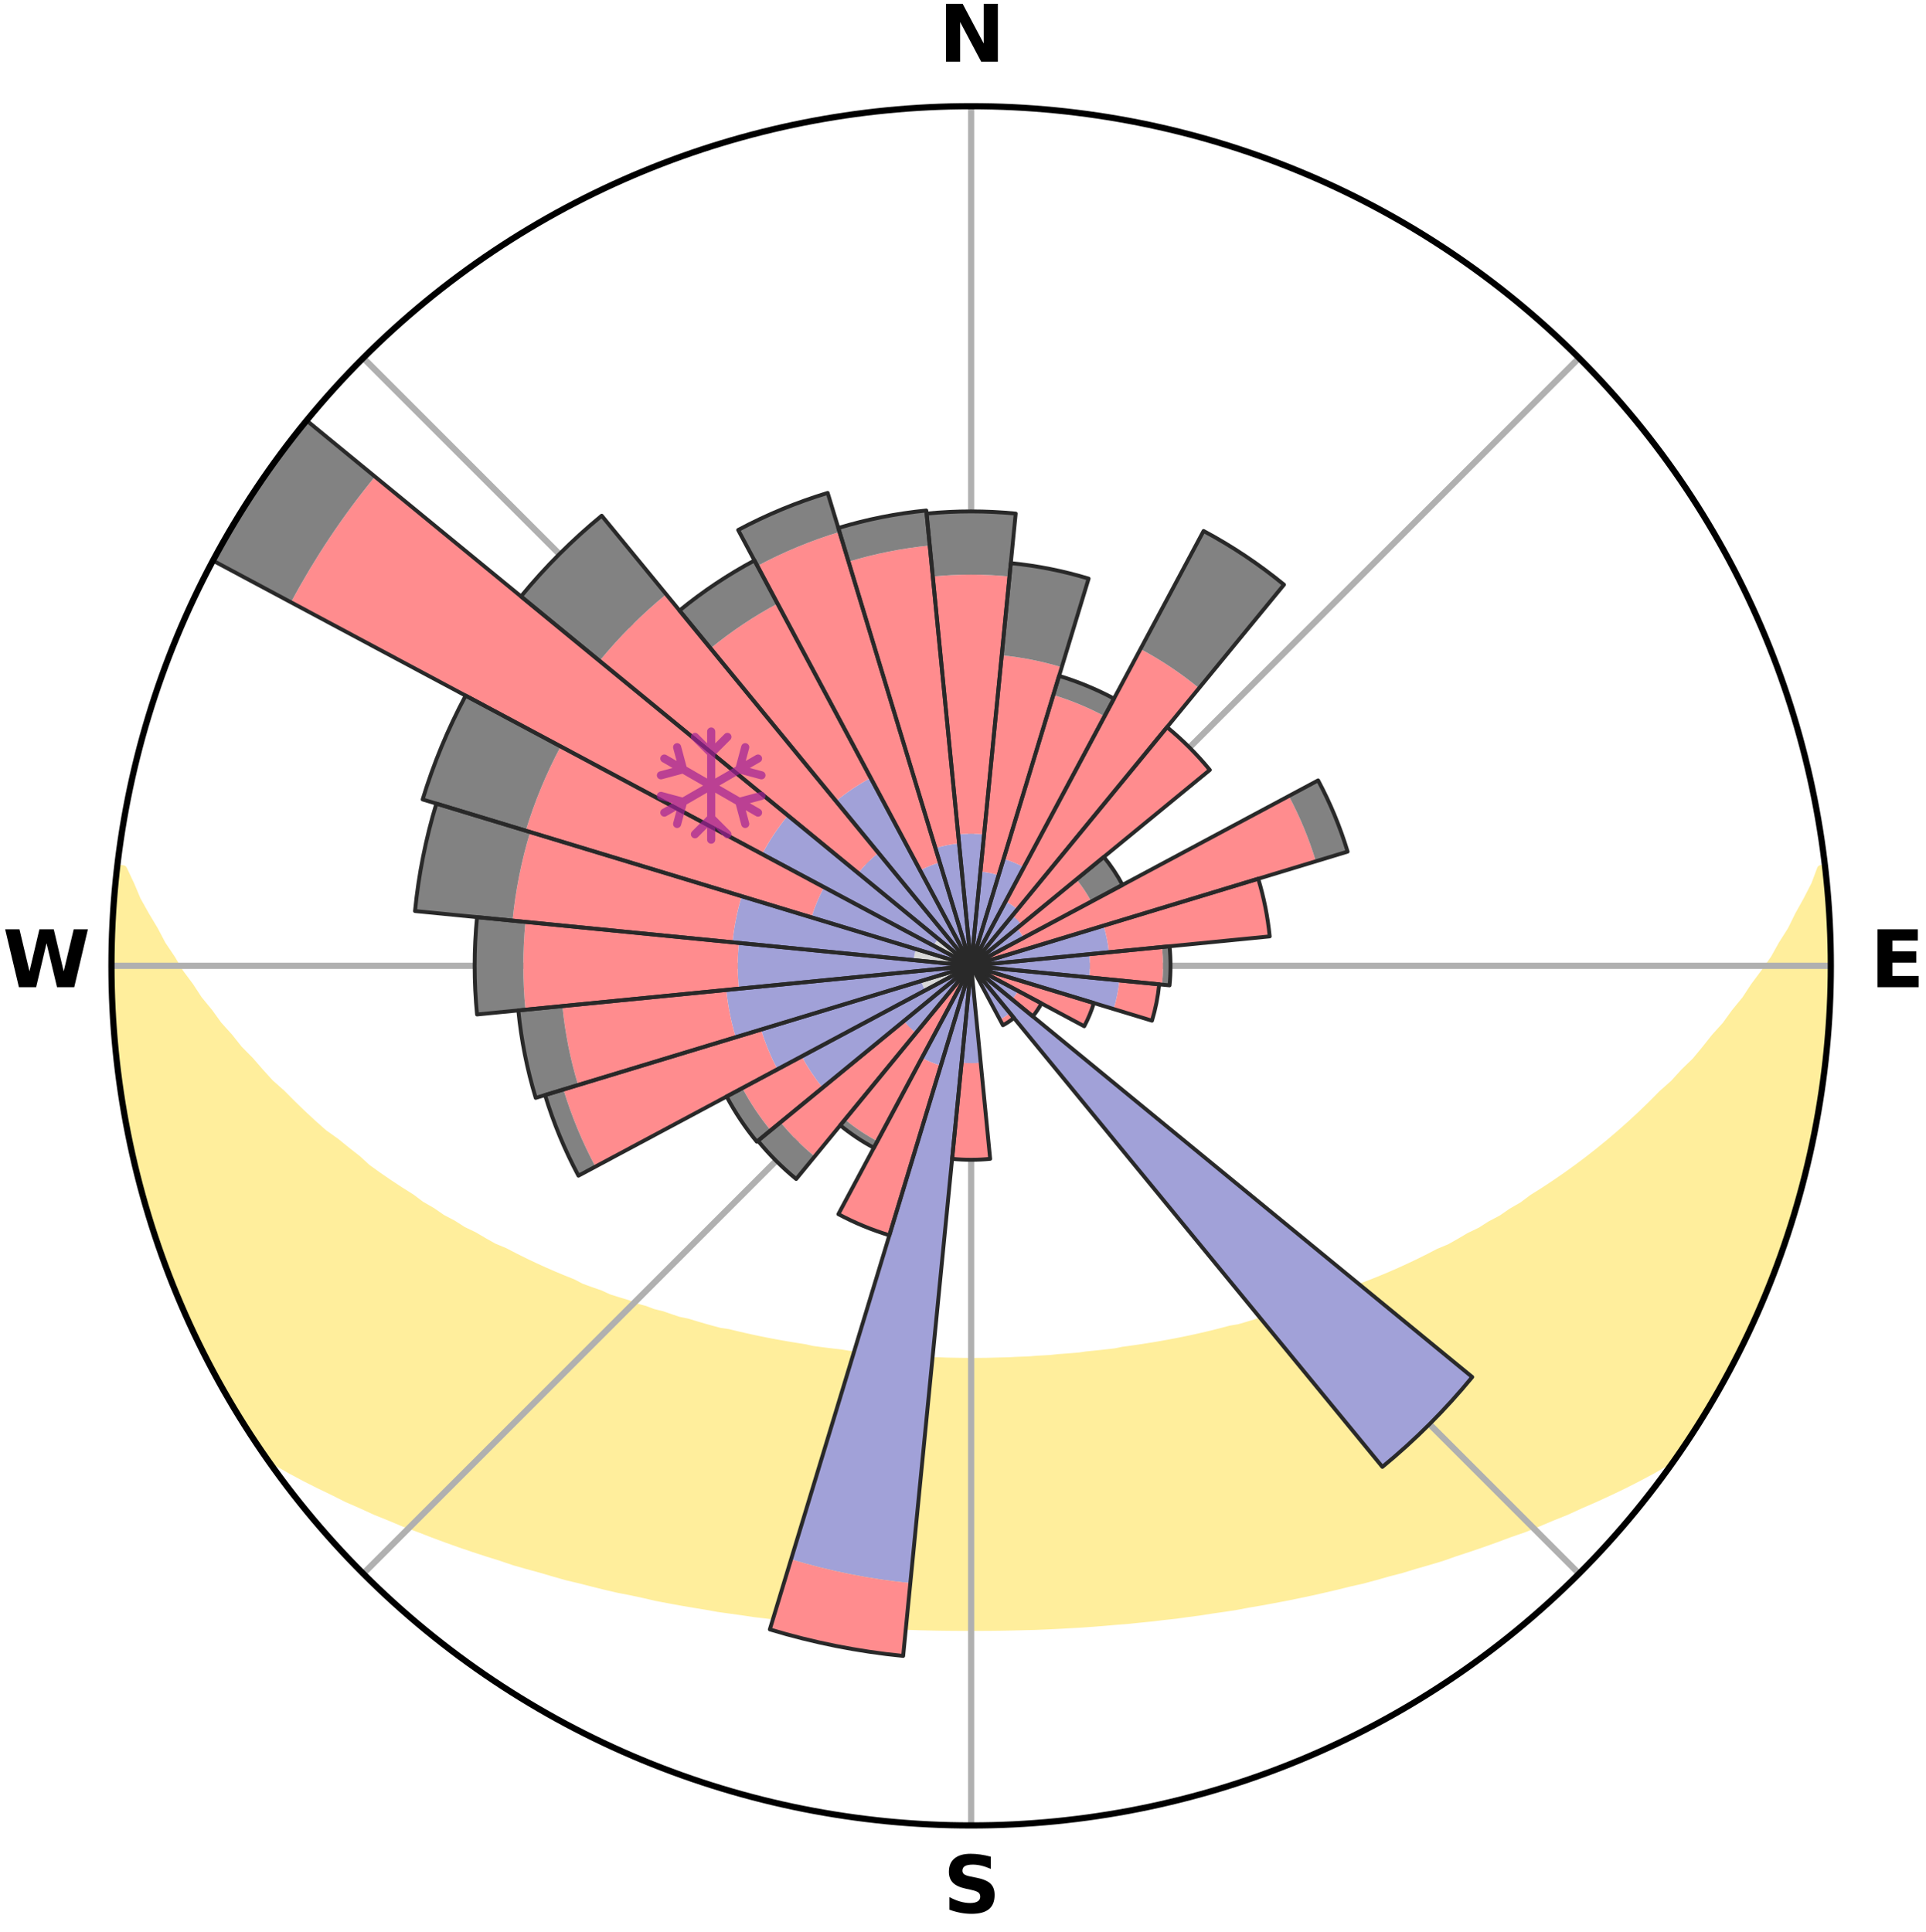 <?xml version="1.0" encoding="utf-8" standalone="no"?>
<!DOCTYPE svg PUBLIC "-//W3C//DTD SVG 1.1//EN"
  "http://www.w3.org/Graphics/SVG/1.1/DTD/svg11.dtd">
<svg xmlns:xlink="http://www.w3.org/1999/xlink" width="248.41pt" height="249.158pt" viewBox="0 0 248.41 249.158" xmlns="http://www.w3.org/2000/svg" version="1.1">
 <title>Ski Rose for Montecampione</title>
 <defs>
  <style type="text/css">*{stroke-linejoin: round; stroke-linecap: butt}</style>
 </defs>
 <g id="figure_1">
  <g id="patch_1">
   <path d="M 0 249.158 
L 248.41 249.158 
L 248.41 0 
L 0 0 
z
" style="fill: #ffffff"/>
  </g>
  <g id="axes_1">
   <g id="patch_2">
    <path d="M 236.135 124.579 
C 236.135 110.018 233.267 95.599 227.695 82.147 
C 222.122 68.695 213.955 56.471 203.659 46.175 
C 193.363 35.879 181.139 27.711 167.687 22.139 
C 154.235 16.567 139.815 13.699 125.255 13.699 
C 110.694 13.699 96.275 16.567 82.823 22.139 
C 69.371 27.711 57.147 35.879 46.851 46.175 
C 36.555 56.471 28.387 68.695 22.815 82.147 
C 17.243 95.599 14.375 110.018 14.375 124.579 
C 14.375 139.14 17.243 153.559 22.815 167.011 
C 28.387 180.463 36.555 192.687 46.851 202.983 
C 57.147 213.279 69.371 221.447 82.823 227.019 
C 96.275 232.591 110.694 235.459 125.255 235.459 
C 139.815 235.459 154.235 232.591 167.687 227.019 
C 181.139 221.447 193.363 213.279 203.659 202.983 
C 213.955 192.687 222.122 180.463 227.695 167.011 
C 233.267 153.559 236.135 139.14 236.135 124.579 
M 125.255 124.579 
C 125.255 124.579 125.255 124.579 125.255 124.579 
C 125.255 124.579 125.255 124.579 125.255 124.579 
C 125.255 124.579 125.255 124.579 125.255 124.579 
C 125.255 124.579 125.255 124.579 125.255 124.579 
C 125.255 124.579 125.255 124.579 125.255 124.579 
C 125.255 124.579 125.255 124.579 125.255 124.579 
C 125.255 124.579 125.255 124.579 125.255 124.579 
C 125.255 124.579 125.255 124.579 125.255 124.579 
C 125.255 124.579 125.255 124.579 125.255 124.579 
C 125.255 124.579 125.255 124.579 125.255 124.579 
C 125.255 124.579 125.255 124.579 125.255 124.579 
C 125.255 124.579 125.255 124.579 125.255 124.579 
C 125.255 124.579 125.255 124.579 125.255 124.579 
C 125.255 124.579 125.255 124.579 125.255 124.579 
C 125.255 124.579 125.255 124.579 125.255 124.579 
C 125.255 124.579 125.255 124.579 125.255 124.579 
z
" style="fill: #ffffff"/>
   </g>
   <g id="PolyCollection_1">
    <defs>
     <path id="m318838cc44" d="M 235.406 -137.129 
L 234.856 -137.067 
L 234.107 -135.06 
L 233.086 -133.066 
L 231.995 -131.108 
L 231.057 -129.198 
L 229.866 -127.318 
L 228.844 -125.483 
L 227.575 -123.686 
L 226.271 -121.934 
L 225.147 -120.218 
L 223.782 -118.553 
L 222.601 -116.918 
L 221.182 -115.342 
L 219.951 -113.79 
L 218.696 -112.277 
L 217.211 -110.836 
L 215.915 -109.408 
L 214.394 -108.058 
L 213.063 -106.714 
L 211.716 -105.411 
L 210.354 -104.149 
L 208.979 -102.927 
L 207.591 -101.745 
L 206.193 -100.604 
L 204.786 -99.503 
L 203.37 -98.442 
L 201.948 -97.421 
L 200.519 -96.439 
L 199.087 -95.496 
L 197.652 -94.591 
L 196.395 -93.647 
L 194.954 -92.815 
L 193.689 -91.938 
L 192.247 -91.178 
L 190.977 -90.366 
L 189.54 -89.675 
L 188.269 -88.927 
L 186.999 -88.209 
L 185.573 -87.616 
L 184.307 -86.959 
L 183.043 -86.33 
L 181.782 -85.729 
L 180.525 -85.155 
L 179.272 -84.608 
L 178.025 -84.087 
L 176.783 -83.592 
L 175.548 -83.121 
L 174.443 -82.568 
L 173.219 -82.144 
L 172.003 -81.742 
L 170.908 -81.256 
L 169.706 -80.897 
L 168.619 -80.451 
L 167.433 -80.132 
L 166.356 -79.725 
L 165.188 -79.443 
L 164.121 -79.073 
L 162.972 -78.825 
L 161.917 -78.488 
L 160.867 -78.168 
L 159.822 -77.864 
L 158.71 -77.676 
L 157.679 -77.401 
L 156.654 -77.141 
L 155.634 -76.894 
L 154.62 -76.66 
L 153.612 -76.439 
L 152.609 -76.23 
L 151.613 -76.033 
L 150.623 -75.847 
L 149.639 -75.671 
L 148.661 -75.506 
L 147.689 -75.351 
L 146.723 -75.205 
L 145.763 -75.067 
L 144.809 -74.938 
L 143.886 -74.747 
L 142.941 -74.636 
L 142 -74.532 
L 141.065 -74.435 
L 140.135 -74.343 
L 139.225 -74.204 
L 138.302 -74.128 
L 137.384 -74.057 
L 136.47 -73.991 
L 135.568 -73.888 
L 134.66 -73.835 
L 133.755 -73.786 
L 132.857 -73.71 
L 131.957 -73.672 
L 131.059 -73.638 
L 130.165 -73.588 
L 129.27 -73.565 
L 128.376 -73.544 
L 127.484 -73.518 
L 126.592 -73.508 
L 125.701 -73.501 
L 124.809 -73.501 
L 123.918 -73.512 
L 123.026 -73.526 
L 122.133 -73.543 
L 121.241 -73.578 
L 120.347 -73.605 
L 119.451 -73.636 
L 118.556 -73.696 
L 117.656 -73.737 
L 116.754 -73.782 
L 115.856 -73.868 
L 114.949 -73.925 
L 114.039 -73.986 
L 113.124 -74.052 
L 112.219 -74.173 
L 111.298 -74.253 
L 110.373 -74.338 
L 109.442 -74.428 
L 108.528 -74.589 
L 107.59 -74.696 
L 106.647 -74.809 
L 105.698 -74.931 
L 104.743 -75.06 
L 103.816 -75.274 
L 102.853 -75.423 
L 101.884 -75.581 
L 100.909 -75.748 
L 99.927 -75.925 
L 98.94 -76.113 
L 97.947 -76.312 
L 96.948 -76.523 
L 95.942 -76.746 
L 94.931 -76.981 
L 93.915 -77.229 
L 92.824 -77.392 
L 91.793 -77.667 
L 90.756 -77.957 
L 89.715 -78.262 
L 88.668 -78.583 
L 87.531 -78.816 
L 86.471 -79.169 
L 85.408 -79.54 
L 84.244 -79.823 
L 83.169 -80.23 
L 81.988 -80.55 
L 80.904 -80.995 
L 79.706 -81.355 
L 78.499 -81.735 
L 77.402 -82.243 
L 76.182 -82.667 
L 74.954 -83.114 
L 73.849 -83.689 
L 72.611 -84.184 
L 71.368 -84.705 
L 70.119 -85.251 
L 68.865 -85.824 
L 67.608 -86.424 
L 66.348 -87.051 
L 65.086 -87.707 
L 63.664 -88.299 
L 62.397 -89.016 
L 61.13 -89.762 
L 59.696 -90.451 
L 58.43 -91.261 
L 56.992 -92.02 
L 55.73 -92.895 
L 54.293 -93.724 
L 53.039 -94.666 
L 51.608 -95.569 
L 50.179 -96.509 
L 48.754 -97.489 
L 47.335 -98.508 
L 46.117 -99.627 
L 44.715 -100.722 
L 43.322 -101.857 
L 41.74 -102.981 
L 40.368 -104.199 
L 39.009 -105.459 
L 37.665 -106.759 
L 36.337 -108.099 
L 34.819 -109.445 
L 33.526 -110.87 
L 32.253 -112.335 
L 30.792 -113.816 
L 29.563 -115.365 
L 28.147 -116.937 
L 26.969 -118.568 
L 25.606 -120.228 
L 24.485 -121.94 
L 23.183 -123.688 
L 22.126 -125.479 
L 20.894 -127.312 
L 19.912 -129.178 
L 18.766 -131.092 
L 17.673 -133.046 
L 16.842 -135.018 
L 15.889 -137.04 
L 15.097 -137.13 
L 15.097 -137.13 
L 14.961 -135.199 
L 14.735 -133.277 
L 14.665 -131.343 
L 14.505 -129.414 
L 14.442 -127.481 
L 14.47 -125.546 
L 14.409 -123.612 
L 14.502 -121.679 
L 14.506 -119.744 
L 14.598 -117.811 
L 14.85 -115.89 
L 14.886 -113.952 
L 15.134 -112.032 
L 15.412 -110.118 
L 15.611 -108.193 
L 15.95 -106.288 
L 16.318 -104.389 
L 16.613 -102.476 
L 17.042 -100.589 
L 17.5 -98.709 
L 17.911 -96.818 
L 18.427 -94.953 
L 18.974 -93.097 
L 19.628 -91.275 
L 20.147 -89.411 
L 20.785 -87.585 
L 21.453 -85.769 
L 22.156 -83.967 
L 22.884 -82.176 
L 23.643 -80.397 
L 24.363 -78.6 
L 25.19 -76.85 
L 26.05 -75.118 
L 26.945 -73.402 
L 27.818 -71.675 
L 28.788 -70.001 
L 29.749 -68.322 
L 30.727 -66.652 
L 31.747 -65.008 
L 32.799 -63.384 
L 33.876 -61.776 
L 35.6 -60.629 
L 37.425 -59.588 
L 39.267 -58.598 
L 41.125 -57.659 
L 42.986 -56.762 
L 44.791 -55.856 
L 46.659 -55.043 
L 48.464 -54.213 
L 50.321 -53.469 
L 52.12 -52.709 
L 53.969 -52.038 
L 55.757 -51.343 
L 57.539 -50.68 
L 59.314 -50.047 
L 61.083 -49.443 
L 62.843 -48.868 
L 64.596 -48.32 
L 66.297 -47.744 
L 68.033 -47.248 
L 69.759 -46.777 
L 71.443 -46.282 
L 73.116 -45.806 
L 74.815 -45.405 
L 76.476 -44.979 
L 78.126 -44.57 
L 79.771 -44.187 
L 81.432 -43.868 
L 83.057 -43.518 
L 84.654 -43.147 
L 86.268 -42.841 
L 87.871 -42.547 
L 89.468 -42.276 
L 91.055 -42.014 
L 92.621 -41.734 
L 94.197 -41.511 
L 95.762 -41.295 
L 97.311 -41.063 
L 98.865 -40.882 
L 100.403 -40.681 
L 101.943 -40.519 
L 103.471 -40.345 
L 105.001 -40.215 
L 106.519 -40.068 
L 108.034 -39.935 
L 109.545 -39.815 
L 111.055 -39.722 
L 112.558 -39.626 
L 114.059 -39.542 
L 115.558 -39.47 
L 117.056 -39.426 
L 118.549 -39.376 
L 120.041 -39.338 
L 121.532 -39.312 
L 123.022 -39.296 
L 124.511 -39.29 
L 125.999 -39.291 
L 127.488 -39.297 
L 128.978 -39.313 
L 130.468 -39.341 
L 131.96 -39.379 
L 133.455 -39.414 
L 134.951 -39.475 
L 136.45 -39.547 
L 137.95 -39.631 
L 139.456 -39.714 
L 140.964 -39.822 
L 142.474 -39.942 
L 143.989 -40.076 
L 145.514 -40.194 
L 147.037 -40.354 
L 148.571 -40.504 
L 150.104 -40.691 
L 151.652 -40.858 
L 153.195 -41.074 
L 154.754 -41.276 
L 156.308 -41.523 
L 157.884 -41.746 
L 159.463 -41.992 
L 161.035 -42.289 
L 162.633 -42.56 
L 164.235 -42.856 
L 165.848 -43.161 
L 167.466 -43.492 
L 169.096 -43.834 
L 170.729 -44.203 
L 172.375 -44.586 
L 174.023 -44.996 
L 175.713 -45.376 
L 177.383 -45.823 
L 179.055 -46.3 
L 180.772 -46.747 
L 182.464 -47.265 
L 184.199 -47.761 
L 185.944 -48.282 
L 187.651 -48.886 
L 189.411 -49.462 
L 191.179 -50.065 
L 192.954 -50.699 
L 194.735 -51.362 
L 196.578 -52 
L 198.372 -52.727 
L 200.17 -53.487 
L 202.026 -54.231 
L 203.831 -55.061 
L 205.699 -55.873 
L 207.562 -56.73 
L 209.429 -57.624 
L 211.283 -58.567 
L 213.129 -59.555 
L 214.949 -60.601 
L 216.621 -61.785 
L 217.707 -63.386 
L 218.768 -65.004 
L 219.766 -66.662 
L 220.747 -68.33 
L 221.752 -69.983 
L 222.626 -71.711 
L 223.564 -73.403 
L 224.442 -75.126 
L 225.258 -76.88 
L 226.151 -78.598 
L 226.903 -80.381 
L 227.68 -82.153 
L 228.387 -83.954 
L 229.1 -85.753 
L 229.768 -87.569 
L 230.388 -89.402 
L 230.962 -91.25 
L 231.49 -93.111 
L 232.084 -94.953 
L 232.581 -96.823 
L 232.975 -98.718 
L 233.456 -100.592 
L 233.902 -102.475 
L 234.212 -104.385 
L 234.583 -106.284 
L 234.801 -108.207 
L 235.098 -110.118 
L 235.386 -112.031 
L 235.612 -113.953 
L 235.662 -115.89 
L 235.834 -117.816 
L 235.953 -119.746 
L 236.053 -121.678 
L 236.117 -123.612 
L 235.962 -125.545 
L 235.957 -127.478 
L 235.904 -129.41 
L 235.832 -131.342 
L 235.728 -133.273 
L 235.575 -135.202 
L 235.406 -137.129 
z
" style="stroke: #ffee9c"/>
    </defs>
    <g clip-path="url(#p668a7fc0c7)">
     <use xlink:href="#m318838cc44" x="0" y="249.158" style="fill: #ffee9c; stroke: #ffee9c"/>
    </g>
   </g>
   <g id="matplotlib.axis_1">
    <g id="xtick_1">
     <g id="line2d_1">
      <path d="M 125.255 124.579 
L 125.255 13.699 
" clip-path="url(#p668a7fc0c7)" style="fill: none; stroke: #b0b0b0; stroke-width: 0.8; stroke-linecap: square"/>
     </g>
     <g id="text_1">
      <!-- N -->
      <g transform="translate(121.07 7.958) scale(0.1 -0.1)">
       <defs>
        <path id="DejaVuSans-Bold-4e" d="M 588 4666 
L 1931 4666 
L 3628 1466 
L 3628 4666 
L 4769 4666 
L 4769 0 
L 3425 0 
L 1728 3200 
L 1728 0 
L 588 0 
L 588 4666 
z
" transform="scale(0.016)"/>
       </defs>
       <use xlink:href="#DejaVuSans-Bold-4e"/>
      </g>
     </g>
    </g>
    <g id="xtick_2">
     <g id="line2d_2">
      <path d="M 125.255 124.579 
L 203.659 46.175 
" clip-path="url(#p668a7fc0c7)" style="fill: none; stroke: #b0b0b0; stroke-width: 0.8; stroke-linecap: square"/>
     </g>
    </g>
    <g id="xtick_3">
     <g id="line2d_3">
      <path d="M 125.255 124.579 
L 236.135 124.579 
" clip-path="url(#p668a7fc0c7)" style="fill: none; stroke: #b0b0b0; stroke-width: 0.8; stroke-linecap: square"/>
     </g>
     <g id="text_2">
      <!-- E -->
      <g transform="translate(241.219 127.338) scale(0.1 -0.1)">
       <defs>
        <path id="DejaVuSans-Bold-45" d="M 588 4666 
L 3834 4666 
L 3834 3756 
L 1791 3756 
L 1791 2888 
L 3713 2888 
L 3713 1978 
L 1791 1978 
L 1791 909 
L 3903 909 
L 3903 0 
L 588 0 
L 588 4666 
z
" transform="scale(0.016)"/>
       </defs>
       <use xlink:href="#DejaVuSans-Bold-45"/>
      </g>
     </g>
    </g>
    <g id="xtick_4">
     <g id="line2d_4">
      <path d="M 125.255 124.579 
L 203.659 202.983 
" clip-path="url(#p668a7fc0c7)" style="fill: none; stroke: #b0b0b0; stroke-width: 0.8; stroke-linecap: square"/>
     </g>
    </g>
    <g id="xtick_5">
     <g id="line2d_5">
      <path d="M 125.255 124.579 
L 125.255 235.459 
" clip-path="url(#p668a7fc0c7)" style="fill: none; stroke: #b0b0b0; stroke-width: 0.8; stroke-linecap: square"/>
     </g>
     <g id="text_3">
      <!-- S -->
      <g transform="translate(121.654 246.718) scale(0.1 -0.1)">
       <defs>
        <path id="DejaVuSans-Bold-53" d="M 3834 4519 
L 3834 3531 
Q 3450 3703 3084 3790 
Q 2719 3878 2394 3878 
Q 1963 3878 1756 3759 
Q 1550 3641 1550 3391 
Q 1550 3203 1689 3098 
Q 1828 2994 2194 2919 
L 2706 2816 
Q 3484 2659 3812 2340 
Q 4141 2022 4141 1434 
Q 4141 663 3683 286 
Q 3225 -91 2284 -91 
Q 1841 -91 1394 -6 
Q 947 78 500 244 
L 500 1259 
Q 947 1022 1364 901 
Q 1781 781 2169 781 
Q 2563 781 2772 912 
Q 2981 1044 2981 1288 
Q 2981 1506 2839 1625 
Q 2697 1744 2272 1838 
L 1806 1941 
Q 1106 2091 782 2419 
Q 459 2747 459 3303 
Q 459 4000 909 4375 
Q 1359 4750 2203 4750 
Q 2588 4750 2994 4692 
Q 3400 4634 3834 4519 
z
" transform="scale(0.016)"/>
       </defs>
       <use xlink:href="#DejaVuSans-Bold-53"/>
      </g>
     </g>
    </g>
    <g id="xtick_6">
     <g id="line2d_6">
      <path d="M 125.255 124.579 
L 46.851 202.983 
" clip-path="url(#p668a7fc0c7)" style="fill: none; stroke: #b0b0b0; stroke-width: 0.8; stroke-linecap: square"/>
     </g>
    </g>
    <g id="xtick_7">
     <g id="line2d_7">
      <path d="M 125.255 124.579 
L 14.375 124.579 
" clip-path="url(#p668a7fc0c7)" style="fill: none; stroke: #b0b0b0; stroke-width: 0.8; stroke-linecap: square"/>
     </g>
     <g id="text_4">
      <!-- W -->
      <g transform="translate(0.36 127.338) scale(0.1 -0.1)">
       <defs>
        <path id="DejaVuSans-Bold-57" d="M 191 4666 
L 1344 4666 
L 2150 1275 
L 2950 4666 
L 4109 4666 
L 4909 1275 
L 5716 4666 
L 6859 4666 
L 5759 0 
L 4372 0 
L 3525 3547 
L 2688 0 
L 1300 0 
L 191 4666 
z
" transform="scale(0.016)"/>
       </defs>
       <use xlink:href="#DejaVuSans-Bold-57"/>
      </g>
     </g>
    </g>
    <g id="xtick_8">
     <g id="line2d_8">
      <path d="M 125.255 124.579 
L 46.851 46.175 
" clip-path="url(#p668a7fc0c7)" style="fill: none; stroke: #b0b0b0; stroke-width: 0.8; stroke-linecap: square"/>
     </g>
    </g>
   </g>
   <g id="matplotlib.axis_2"/>
   <g id="patch_3">
    <path d="M 125.255 124.579 
C 125.255 124.579 125.255 124.579 125.255 124.579 
C 125.255 124.579 125.255 124.579 125.255 124.579 
L 125.255 124.579 
C 125.255 124.579 125.255 124.579 125.255 124.579 
C 125.255 124.579 125.255 124.579 125.255 124.579 
z
" clip-path="url(#p668a7fc0c7)" style="fill: #d9d9d9"/>
   </g>
   <g id="patch_4">
    <path d="M 125.255 124.579 
C 125.255 124.579 125.255 124.579 125.255 124.579 
C 125.255 124.579 125.255 124.579 125.255 124.579 
L 125.255 124.579 
C 125.255 124.579 125.255 124.579 125.255 124.579 
C 125.255 124.579 125.255 124.579 125.255 124.579 
z
" clip-path="url(#p668a7fc0c7)" style="fill: #d9d9d9"/>
   </g>
   <g id="patch_5">
    <path d="M 125.255 124.579 
C 125.255 124.579 125.255 124.579 125.255 124.579 
C 125.255 124.579 125.255 124.579 125.255 124.579 
L 125.255 124.579 
C 125.255 124.579 125.255 124.579 125.255 124.579 
C 125.255 124.579 125.255 124.579 125.255 124.579 
z
" clip-path="url(#p668a7fc0c7)" style="fill: #d9d9d9"/>
   </g>
   <g id="patch_6">
    <path d="M 125.255 124.579 
C 125.255 124.579 125.255 124.579 125.255 124.579 
C 125.255 124.579 125.255 124.579 125.255 124.579 
L 126.678 122.844 
C 126.622 122.798 126.563 122.754 126.502 122.713 
C 126.44 122.672 126.377 122.635 126.313 122.6 
z
" clip-path="url(#p668a7fc0c7)" style="fill: #d9d9d9"/>
   </g>
   <g id="patch_7">
    <path d="M 125.255 124.579 
C 125.255 124.579 125.255 124.579 125.255 124.579 
C 125.255 124.579 125.255 124.579 125.255 124.579 
L 125.255 124.579 
C 125.255 124.579 125.255 124.579 125.255 124.579 
C 125.255 124.579 125.255 124.579 125.255 124.579 
z
" clip-path="url(#p668a7fc0c7)" style="fill: #d9d9d9"/>
   </g>
   <g id="patch_8">
    <path d="M 125.255 124.579 
C 125.255 124.579 125.255 124.579 125.255 124.579 
C 125.255 124.579 125.255 124.579 125.255 124.579 
L 127.54 123.358 
C 127.5 123.283 127.456 123.21 127.409 123.14 
C 127.362 123.069 127.312 123.001 127.258 122.935 
z
" clip-path="url(#p668a7fc0c7)" style="fill: #d9d9d9"/>
   </g>
   <g id="patch_9">
    <path d="M 125.255 124.579 
C 125.255 124.579 125.255 124.579 125.255 124.579 
C 125.255 124.579 125.255 124.579 125.255 124.579 
L 125.255 124.579 
C 125.255 124.579 125.255 124.579 125.255 124.579 
C 125.255 124.579 125.255 124.579 125.255 124.579 
z
" clip-path="url(#p668a7fc0c7)" style="fill: #d9d9d9"/>
   </g>
   <g id="patch_10">
    <path d="M 125.255 124.579 
C 125.255 124.579 125.255 124.579 125.255 124.579 
C 125.255 124.579 125.255 124.579 125.255 124.579 
L 125.255 124.579 
C 125.255 124.579 125.255 124.579 125.255 124.579 
C 125.255 124.579 125.255 124.579 125.255 124.579 
z
" clip-path="url(#p668a7fc0c7)" style="fill: #d9d9d9"/>
   </g>
   <g id="patch_11">
    <path d="M 125.255 124.579 
C 125.255 124.579 125.255 124.579 125.255 124.579 
C 125.255 124.579 125.255 124.579 125.255 124.579 
L 125.255 124.579 
C 125.255 124.579 125.255 124.579 125.255 124.579 
C 125.255 124.579 125.255 124.579 125.255 124.579 
z
" clip-path="url(#p668a7fc0c7)" style="fill: #d9d9d9"/>
   </g>
   <g id="patch_12">
    <path d="M 125.255 124.579 
C 125.255 124.579 125.255 124.579 125.255 124.579 
C 125.255 124.579 125.255 124.579 125.255 124.579 
L 125.255 124.579 
C 125.255 124.579 125.255 124.579 125.255 124.579 
C 125.255 124.579 125.255 124.579 125.255 124.579 
z
" clip-path="url(#p668a7fc0c7)" style="fill: #d9d9d9"/>
   </g>
   <g id="patch_13">
    <path d="M 125.255 124.579 
C 125.255 124.579 125.255 124.579 125.255 124.579 
C 125.255 124.579 125.255 124.579 125.255 124.579 
L 125.255 124.579 
C 125.255 124.579 125.255 124.579 125.255 124.579 
C 125.255 124.579 125.255 124.579 125.255 124.579 
z
" clip-path="url(#p668a7fc0c7)" style="fill: #d9d9d9"/>
   </g>
   <g id="patch_14">
    <path d="M 125.255 124.579 
C 125.255 124.579 125.255 124.579 125.255 124.579 
C 125.255 124.579 125.255 124.579 125.255 124.579 
L 125.255 124.579 
C 125.255 124.579 125.255 124.579 125.255 124.579 
C 125.255 124.579 125.255 124.579 125.255 124.579 
z
" clip-path="url(#p668a7fc0c7)" style="fill: #d9d9d9"/>
   </g>
   <g id="patch_15">
    <path d="M 125.255 124.579 
C 125.255 124.579 125.255 124.579 125.255 124.579 
C 125.255 124.579 125.255 124.579 125.255 124.579 
L 125.255 124.579 
C 125.255 124.579 125.255 124.579 125.255 124.579 
C 125.255 124.579 125.255 124.579 125.255 124.579 
z
" clip-path="url(#p668a7fc0c7)" style="fill: #d9d9d9"/>
   </g>
   <g id="patch_16">
    <path d="M 125.255 124.579 
C 125.255 124.579 125.255 124.579 125.255 124.579 
C 125.255 124.579 125.255 124.579 125.255 124.579 
L 125.255 124.579 
C 125.255 124.579 125.255 124.579 125.255 124.579 
C 125.255 124.579 125.255 124.579 125.255 124.579 
z
" clip-path="url(#p668a7fc0c7)" style="fill: #d9d9d9"/>
   </g>
   <g id="patch_17">
    <path d="M 125.255 124.579 
C 125.255 124.579 125.255 124.579 125.255 124.579 
C 125.255 124.579 125.255 124.579 125.255 124.579 
L 125.255 124.579 
C 125.255 124.579 125.255 124.579 125.255 124.579 
C 125.255 124.579 125.255 124.579 125.255 124.579 
z
" clip-path="url(#p668a7fc0c7)" style="fill: #d9d9d9"/>
   </g>
   <g id="patch_18">
    <path d="M 125.255 124.579 
C 125.255 124.579 125.255 124.579 125.255 124.579 
C 125.255 124.579 125.255 124.579 125.255 124.579 
L 125.255 124.579 
C 125.255 124.579 125.255 124.579 125.255 124.579 
C 125.255 124.579 125.255 124.579 125.255 124.579 
z
" clip-path="url(#p668a7fc0c7)" style="fill: #d9d9d9"/>
   </g>
   <g id="patch_19">
    <path d="M 125.255 124.579 
C 125.255 124.579 125.255 124.579 125.255 124.579 
C 125.255 124.579 125.255 124.579 125.255 124.579 
L 125.255 124.579 
C 125.255 124.579 125.255 124.579 125.255 124.579 
C 125.255 124.579 125.255 124.579 125.255 124.579 
z
" clip-path="url(#p668a7fc0c7)" style="fill: #d9d9d9"/>
   </g>
   <g id="patch_20">
    <path d="M 125.255 124.579 
C 125.255 124.579 125.255 124.579 125.255 124.579 
C 125.255 124.579 125.255 124.579 125.255 124.579 
L 125.255 124.579 
C 125.255 124.579 125.255 124.579 125.255 124.579 
C 125.255 124.579 125.255 124.579 125.255 124.579 
z
" clip-path="url(#p668a7fc0c7)" style="fill: #d9d9d9"/>
   </g>
   <g id="patch_21">
    <path d="M 125.255 124.579 
C 125.255 124.579 125.255 124.579 125.255 124.579 
C 125.255 124.579 125.255 124.579 125.255 124.579 
L 125.255 124.579 
C 125.255 124.579 125.255 124.579 125.255 124.579 
C 125.255 124.579 125.255 124.579 125.255 124.579 
z
" clip-path="url(#p668a7fc0c7)" style="fill: #d9d9d9"/>
   </g>
   <g id="patch_22">
    <path d="M 125.255 124.579 
C 125.255 124.579 125.255 124.579 125.255 124.579 
C 125.255 124.579 125.255 124.579 125.255 124.579 
L 125.255 124.579 
C 125.255 124.579 125.255 124.579 125.255 124.579 
C 125.255 124.579 125.255 124.579 125.255 124.579 
z
" clip-path="url(#p668a7fc0c7)" style="fill: #d9d9d9"/>
   </g>
   <g id="patch_23">
    <path d="M 125.255 124.579 
C 125.255 124.579 125.255 124.579 125.255 124.579 
C 125.255 124.579 125.255 124.579 125.255 124.579 
L 125.255 124.579 
C 125.255 124.579 125.255 124.579 125.255 124.579 
C 125.255 124.579 125.255 124.579 125.255 124.579 
z
" clip-path="url(#p668a7fc0c7)" style="fill: #d9d9d9"/>
   </g>
   <g id="patch_24">
    <path d="M 125.255 124.579 
C 125.255 124.579 125.255 124.579 125.255 124.579 
C 125.255 124.579 125.255 124.579 125.255 124.579 
L 125.255 124.579 
C 125.255 124.579 125.255 124.579 125.255 124.579 
C 125.255 124.579 125.255 124.579 125.255 124.579 
z
" clip-path="url(#p668a7fc0c7)" style="fill: #d9d9d9"/>
   </g>
   <g id="patch_25">
    <path d="M 125.255 124.579 
C 125.255 124.579 125.255 124.579 125.255 124.579 
C 125.255 124.579 125.255 124.579 125.255 124.579 
L 118.813 126.533 
C 118.877 126.744 118.951 126.952 119.035 127.155 
C 119.12 127.359 119.214 127.558 119.318 127.752 
z
" clip-path="url(#p668a7fc0c7)" style="fill: #d9d9d9"/>
   </g>
   <g id="patch_26">
    <path d="M 125.255 124.579 
C 125.255 124.579 125.255 124.579 125.255 124.579 
C 125.255 124.579 125.255 124.579 125.255 124.579 
L 123.432 124.759 
C 123.437 124.818 123.446 124.878 123.458 124.936 
C 123.47 124.995 123.484 125.054 123.502 125.111 
z
" clip-path="url(#p668a7fc0c7)" style="fill: #d9d9d9"/>
   </g>
   <g id="patch_27">
    <path d="M 125.255 124.579 
C 125.255 124.579 125.255 124.579 125.255 124.579 
C 125.255 124.579 125.255 124.579 125.255 124.579 
L 123.966 124.452 
C 123.961 124.494 123.959 124.537 123.959 124.579 
C 123.959 124.621 123.961 124.664 123.966 124.706 
z
" clip-path="url(#p668a7fc0c7)" style="fill: #d9d9d9"/>
   </g>
   <g id="patch_28">
    <path d="M 125.255 124.579 
C 125.255 124.579 125.255 124.579 125.255 124.579 
C 125.255 124.579 125.255 124.579 125.255 124.579 
L 118.133 122.419 
C 118.062 122.652 118.003 122.888 117.956 123.127 
C 117.908 123.366 117.872 123.607 117.848 123.85 
z
" clip-path="url(#p668a7fc0c7)" style="fill: #d9d9d9"/>
   </g>
   <g id="patch_29">
    <path d="M 125.255 124.579 
C 125.255 124.579 125.255 124.579 125.255 124.579 
C 125.255 124.579 125.255 124.579 125.255 124.579 
L 125.255 124.579 
C 125.255 124.579 125.255 124.579 125.255 124.579 
C 125.255 124.579 125.255 124.579 125.255 124.579 
z
" clip-path="url(#p668a7fc0c7)" style="fill: #d9d9d9"/>
   </g>
   <g id="patch_30">
    <path d="M 125.255 124.579 
C 125.255 124.579 125.255 124.579 125.255 124.579 
C 125.255 124.579 125.255 124.579 125.255 124.579 
L 121.006 121.092 
C 120.892 121.231 120.785 121.376 120.685 121.525 
C 120.585 121.675 120.492 121.829 120.407 121.988 
z
" clip-path="url(#p668a7fc0c7)" style="fill: #d9d9d9"/>
   </g>
   <g id="patch_31">
    <path d="M 125.255 124.579 
C 125.255 124.579 125.255 124.579 125.255 124.579 
C 125.255 124.579 125.255 124.579 125.255 124.579 
L 125.255 124.579 
C 125.255 124.579 125.255 124.579 125.255 124.579 
C 125.255 124.579 125.255 124.579 125.255 124.579 
z
" clip-path="url(#p668a7fc0c7)" style="fill: #d9d9d9"/>
   </g>
   <g id="patch_32">
    <path d="M 125.255 124.579 
C 125.255 124.579 125.255 124.579 125.255 124.579 
C 125.255 124.579 125.255 124.579 125.255 124.579 
L 125.255 124.579 
C 125.255 124.579 125.255 124.579 125.255 124.579 
C 125.255 124.579 125.255 124.579 125.255 124.579 
z
" clip-path="url(#p668a7fc0c7)" style="fill: #d9d9d9"/>
   </g>
   <g id="patch_33">
    <path d="M 125.255 124.579 
C 125.255 124.579 125.255 124.579 125.255 124.579 
C 125.255 124.579 125.255 124.579 125.255 124.579 
L 125.255 124.579 
C 125.255 124.579 125.255 124.579 125.255 124.579 
C 125.255 124.579 125.255 124.579 125.255 124.579 
z
" clip-path="url(#p668a7fc0c7)" style="fill: #d9d9d9"/>
   </g>
   <g id="patch_34">
    <path d="M 125.255 124.579 
C 125.255 124.579 125.255 124.579 125.255 124.579 
C 125.255 124.579 125.255 124.579 125.255 124.579 
L 125.255 124.579 
C 125.255 124.579 125.255 124.579 125.255 124.579 
C 125.255 124.579 125.255 124.579 125.255 124.579 
z
" clip-path="url(#p668a7fc0c7)" style="fill: #d9d9d9"/>
   </g>
   <g id="patch_35">
    <path d="M 125.255 124.579 
C 125.255 124.579 125.255 124.579 125.255 124.579 
C 125.255 124.579 125.255 124.579 125.255 124.579 
L 126.925 107.621 
C 126.37 107.566 125.813 107.539 125.255 107.539 
C 124.697 107.539 124.14 107.566 123.585 107.621 
z
" clip-path="url(#p668a7fc0c7)" style="fill: #a1a1d8"/>
   </g>
   <g id="patch_36">
    <path d="M 125.255 124.579 
C 125.255 124.579 125.255 124.579 125.255 124.579 
C 125.255 124.579 125.255 124.579 125.255 124.579 
L 128.803 112.883 
C 128.42 112.767 128.032 112.67 127.639 112.592 
C 127.247 112.514 126.851 112.455 126.453 112.416 
z
" clip-path="url(#p668a7fc0c7)" style="fill: #a1a1d8"/>
   </g>
   <g id="patch_37">
    <path d="M 125.255 124.579 
C 125.255 124.579 125.255 124.579 125.255 124.579 
C 125.255 124.579 125.255 124.579 125.255 124.579 
L 132.055 111.856 
C 131.639 111.633 131.212 111.431 130.776 111.251 
C 130.339 111.07 129.894 110.911 129.443 110.774 
z
" clip-path="url(#p668a7fc0c7)" style="fill: #a1a1d8"/>
   </g>
   <g id="patch_38">
    <path d="M 126.313 122.6 
C 126.377 122.635 126.44 122.672 126.502 122.713 
C 126.563 122.754 126.622 122.798 126.678 122.844 
L 131.238 117.288 
C 131 117.092 130.751 116.908 130.495 116.737 
C 130.238 116.565 129.973 116.407 129.701 116.261 
z
" clip-path="url(#p668a7fc0c7)" style="fill: #a1a1d8"/>
   </g>
   <g id="patch_39">
    <path d="M 125.255 124.579 
C 125.255 124.579 125.255 124.579 125.255 124.579 
C 125.255 124.579 125.255 124.579 125.255 124.579 
L 131.745 119.253 
C 131.571 119.04 131.386 118.836 131.192 118.642 
C 130.997 118.448 130.794 118.263 130.581 118.089 
z
" clip-path="url(#p668a7fc0c7)" style="fill: #a1a1d8"/>
   </g>
   <g id="patch_40">
    <path d="M 127.258 122.935 
C 127.312 123.001 127.362 123.069 127.409 123.14 
C 127.456 123.21 127.5 123.283 127.54 123.358 
L 132.014 120.966 
C 131.896 120.745 131.767 120.529 131.628 120.321 
C 131.488 120.112 131.339 119.911 131.18 119.717 
z
" clip-path="url(#p668a7fc0c7)" style="fill: #a1a1d8"/>
   </g>
   <g id="patch_41">
    <path d="M 125.255 124.579 
C 125.255 124.579 125.255 124.579 125.255 124.579 
C 125.255 124.579 125.255 124.579 125.255 124.579 
L 125.255 124.579 
C 125.255 124.579 125.255 124.579 125.255 124.579 
C 125.255 124.579 125.255 124.579 125.255 124.579 
z
" clip-path="url(#p668a7fc0c7)" style="fill: #a1a1d8"/>
   </g>
   <g id="patch_42">
    <path d="M 125.255 124.579 
C 125.255 124.579 125.255 124.579 125.255 124.579 
C 125.255 124.579 125.255 124.579 125.255 124.579 
L 143.027 122.829 
C 142.969 122.247 142.883 121.668 142.769 121.095 
C 142.655 120.522 142.513 119.955 142.344 119.395 
z
" clip-path="url(#p668a7fc0c7)" style="fill: #a1a1d8"/>
   </g>
   <g id="patch_43">
    <path d="M 125.255 124.579 
C 125.255 124.579 125.255 124.579 125.255 124.579 
C 125.255 124.579 125.255 124.579 125.255 124.579 
L 140.51 126.082 
C 140.559 125.582 140.584 125.081 140.584 124.579 
C 140.584 124.077 140.559 123.576 140.51 123.077 
z
" clip-path="url(#p668a7fc0c7)" style="fill: #a1a1d8"/>
   </g>
   <g id="patch_44">
    <path d="M 125.255 124.579 
C 125.255 124.579 125.255 124.579 125.255 124.579 
C 125.255 124.579 125.255 124.579 125.255 124.579 
L 143.643 130.157 
C 143.826 129.555 143.979 128.945 144.102 128.328 
C 144.224 127.711 144.317 127.088 144.378 126.463 
z
" clip-path="url(#p668a7fc0c7)" style="fill: #a1a1d8"/>
   </g>
   <g id="patch_45">
    <path d="M 125.255 124.579 
C 125.255 124.579 125.255 124.579 125.255 124.579 
C 125.255 124.579 125.255 124.579 125.255 124.579 
L 125.255 124.579 
C 125.255 124.579 125.255 124.579 125.255 124.579 
C 125.255 124.579 125.255 124.579 125.255 124.579 
z
" clip-path="url(#p668a7fc0c7)" style="fill: #a1a1d8"/>
   </g>
   <g id="patch_46">
    <path d="M 125.255 124.579 
C 125.255 124.579 125.255 124.579 125.255 124.579 
C 125.255 124.579 125.255 124.579 125.255 124.579 
L 130.554 128.928 
C 130.696 128.755 130.83 128.574 130.955 128.388 
C 131.08 128.201 131.195 128.009 131.301 127.811 
z
" clip-path="url(#p668a7fc0c7)" style="fill: #a1a1d8"/>
   </g>
   <g id="patch_47">
    <path d="M 125.255 124.579 
C 125.255 124.579 125.255 124.579 125.255 124.579 
C 125.255 124.579 125.255 124.579 125.255 124.579 
L 178.264 189.171 
C 180.379 187.436 182.406 185.599 184.34 183.665 
C 186.274 181.731 188.112 179.703 189.847 177.589 
z
" clip-path="url(#p668a7fc0c7)" style="fill: #a1a1d8"/>
   </g>
   <g id="patch_48">
    <path d="M 125.255 124.579 
C 125.255 124.579 125.255 124.579 125.255 124.579 
C 125.255 124.579 125.255 124.579 125.255 124.579 
L 128.97 131.529 
C 129.197 131.407 129.419 131.275 129.633 131.131 
C 129.847 130.988 130.055 130.834 130.254 130.671 
z
" clip-path="url(#p668a7fc0c7)" style="fill: #a1a1d8"/>
   </g>
   <g id="patch_49">
    <path d="M 125.255 124.579 
C 125.255 124.579 125.255 124.579 125.255 124.579 
C 125.255 124.579 125.255 124.579 125.255 124.579 
L 125.255 124.579 
C 125.255 124.579 125.255 124.579 125.255 124.579 
C 125.255 124.579 125.255 124.579 125.255 124.579 
z
" clip-path="url(#p668a7fc0c7)" style="fill: #a1a1d8"/>
   </g>
   <g id="patch_50">
    <path d="M 125.255 124.579 
C 125.255 124.579 125.255 124.579 125.255 124.579 
C 125.255 124.579 125.255 124.579 125.255 124.579 
L 125.255 124.579 
C 125.255 124.579 125.255 124.579 125.255 124.579 
C 125.255 124.579 125.255 124.579 125.255 124.579 
z
" clip-path="url(#p668a7fc0c7)" style="fill: #a1a1d8"/>
   </g>
   <g id="patch_51">
    <path d="M 125.255 124.579 
C 125.255 124.579 125.255 124.579 125.255 124.579 
C 125.255 124.579 125.255 124.579 125.255 124.579 
L 124.024 137.079 
C 124.433 137.12 124.844 137.14 125.255 137.14 
C 125.666 137.14 126.077 137.12 126.486 137.079 
z
" clip-path="url(#p668a7fc0c7)" style="fill: #a1a1d8"/>
   </g>
   <g id="patch_52">
    <path d="M 125.255 124.579 
C 125.255 124.579 125.255 124.579 125.255 124.579 
C 125.255 124.579 125.255 124.579 125.255 124.579 
L 102.029 201.143 
C 104.535 201.903 107.077 202.54 109.646 203.051 
C 112.214 203.562 114.806 203.946 117.413 204.203 
z
" clip-path="url(#p668a7fc0c7)" style="fill: #a1a1d8"/>
   </g>
   <g id="patch_53">
    <path d="M 125.255 124.579 
C 125.255 124.579 125.255 124.579 125.255 124.579 
C 125.255 124.579 125.255 124.579 125.255 124.579 
L 118.908 136.453 
C 119.297 136.661 119.695 136.849 120.103 137.018 
C 120.51 137.186 120.925 137.335 121.347 137.463 
z
" clip-path="url(#p668a7fc0c7)" style="fill: #a1a1d8"/>
   </g>
   <g id="patch_54">
    <path d="M 125.255 124.579 
C 125.255 124.579 125.255 124.579 125.255 124.579 
C 125.255 124.579 125.255 124.579 125.255 124.579 
L 125.255 124.579 
C 125.255 124.579 125.255 124.579 125.255 124.579 
C 125.255 124.579 125.255 124.579 125.255 124.579 
z
" clip-path="url(#p668a7fc0c7)" style="fill: #a1a1d8"/>
   </g>
   <g id="patch_55">
    <path d="M 125.255 124.579 
C 125.255 124.579 125.255 124.579 125.255 124.579 
C 125.255 124.579 125.255 124.579 125.255 124.579 
L 116.582 131.697 
C 116.815 131.981 117.062 132.253 117.321 132.513 
C 117.581 132.772 117.853 133.019 118.137 133.252 
z
" clip-path="url(#p668a7fc0c7)" style="fill: #a1a1d8"/>
   </g>
   <g id="patch_56">
    <path d="M 125.255 124.579 
C 125.255 124.579 125.255 124.579 125.255 124.579 
C 125.255 124.579 125.255 124.579 125.255 124.579 
L 103.396 136.263 
C 103.779 136.978 104.196 137.674 104.647 138.349 
C 105.098 139.023 105.581 139.675 106.096 140.303 
z
" clip-path="url(#p668a7fc0c7)" style="fill: #a1a1d8"/>
   </g>
   <g id="patch_57">
    <path d="M 119.318 127.752 
C 119.214 127.558 119.12 127.359 119.035 127.155 
C 118.951 126.952 118.877 126.744 118.813 126.533 
L 98.15 132.801 
C 98.419 133.688 98.732 134.562 99.086 135.418 
C 99.441 136.275 99.838 137.114 100.275 137.931 
z
" clip-path="url(#p668a7fc0c7)" style="fill: #a1a1d8"/>
   </g>
   <g id="patch_58">
    <path d="M 123.502 125.111 
C 123.484 125.054 123.47 124.995 123.458 124.936 
C 123.446 124.878 123.437 124.818 123.432 124.759 
L 93.674 127.69 
C 93.775 128.723 93.928 129.751 94.131 130.77 
C 94.333 131.789 94.586 132.797 94.887 133.791 
z
" clip-path="url(#p668a7fc0c7)" style="fill: #a1a1d8"/>
   </g>
   <g id="patch_59">
    <path d="M 123.966 124.706 
C 123.961 124.664 123.959 124.621 123.959 124.579 
C 123.959 124.537 123.961 124.494 123.966 124.452 
L 95.294 121.628 
C 95.198 122.609 95.149 123.594 95.149 124.579 
C 95.149 125.564 95.198 126.549 95.294 127.53 
z
" clip-path="url(#p668a7fc0c7)" style="fill: #a1a1d8"/>
   </g>
   <g id="patch_60">
    <path d="M 117.848 123.85 
C 117.872 123.607 117.908 123.366 117.956 123.127 
C 118.003 122.888 118.062 122.652 118.133 122.419 
L 95.656 115.6 
C 95.362 116.569 95.116 117.552 94.919 118.545 
C 94.721 119.538 94.573 120.54 94.473 121.547 
z
" clip-path="url(#p668a7fc0c7)" style="fill: #a1a1d8"/>
   </g>
   <g id="patch_61">
    <path d="M 125.255 124.579 
C 125.255 124.579 125.255 124.579 125.255 124.579 
C 125.255 124.579 125.255 124.579 125.255 124.579 
L 106.273 114.433 
C 105.941 115.054 105.64 115.692 105.37 116.343 
C 105.101 116.993 104.863 117.657 104.659 118.331 
z
" clip-path="url(#p668a7fc0c7)" style="fill: #a1a1d8"/>
   </g>
   <g id="patch_62">
    <path d="M 120.407 121.988 
C 120.492 121.829 120.585 121.675 120.685 121.525 
C 120.785 121.376 120.892 121.231 121.006 121.092 
L 101.619 105.182 
C 100.985 105.956 100.388 106.76 99.832 107.592 
C 99.276 108.424 98.761 109.283 98.289 110.166 
z
" clip-path="url(#p668a7fc0c7)" style="fill: #a1a1d8"/>
   </g>
   <g id="patch_63">
    <path d="M 125.255 124.579 
C 125.255 124.579 125.255 124.579 125.255 124.579 
C 125.255 124.579 125.255 124.579 125.255 124.579 
L 113.288 109.998 
C 112.811 110.389 112.353 110.804 111.916 111.241 
C 111.48 111.677 111.065 112.135 110.673 112.612 
z
" clip-path="url(#p668a7fc0c7)" style="fill: #a1a1d8"/>
   </g>
   <g id="patch_64">
    <path d="M 125.255 124.579 
C 125.255 124.579 125.255 124.579 125.255 124.579 
C 125.255 124.579 125.255 124.579 125.255 124.579 
L 112.3 100.342 
C 111.506 100.766 110.734 101.228 109.986 101.728 
C 109.238 102.228 108.516 102.764 107.82 103.335 
z
" clip-path="url(#p668a7fc0c7)" style="fill: #a1a1d8"/>
   </g>
   <g id="patch_65">
    <path d="M 125.255 124.579 
C 125.255 124.579 125.255 124.579 125.255 124.579 
C 125.255 124.579 125.255 124.579 125.255 124.579 
L 121.204 111.227 
C 120.767 111.359 120.337 111.513 119.915 111.688 
C 119.493 111.863 119.08 112.058 118.677 112.273 
z
" clip-path="url(#p668a7fc0c7)" style="fill: #a1a1d8"/>
   </g>
   <g id="patch_66">
    <path d="M 125.255 124.579 
C 125.255 124.579 125.255 124.579 125.255 124.579 
C 125.255 124.579 125.255 124.579 125.255 124.579 
L 123.7 108.788 
C 123.183 108.839 122.669 108.916 122.159 109.017 
C 121.65 109.118 121.146 109.245 120.649 109.395 
z
" clip-path="url(#p668a7fc0c7)" style="fill: #a1a1d8"/>
   </g>
   <g id="patch_67">
    <path d="M 123.585 107.621 
C 124.14 107.566 124.697 107.539 125.255 107.539 
C 125.813 107.539 126.37 107.566 126.925 107.621 
L 130.201 74.363 
C 128.557 74.201 126.906 74.12 125.255 74.12 
C 123.603 74.12 121.953 74.201 120.309 74.363 
z
" clip-path="url(#p668a7fc0c7)" style="fill: #ff8c8e"/>
   </g>
   <g id="patch_68">
    <path d="M 126.453 112.416 
C 126.851 112.455 127.247 112.514 127.639 112.592 
C 128.032 112.67 128.42 112.767 128.803 112.883 
L 136.937 86.067 
C 135.677 85.685 134.398 85.364 133.106 85.107 
C 131.814 84.85 130.51 84.657 129.2 84.528 
z
" clip-path="url(#p668a7fc0c7)" style="fill: #ff8c8e"/>
   </g>
   <g id="patch_69">
    <path d="M 129.443 110.774 
C 129.894 110.911 130.339 111.07 130.776 111.251 
C 131.212 111.431 131.639 111.633 132.055 111.856 
L 142.463 92.384 
C 141.41 91.821 140.329 91.31 139.225 90.852 
C 138.121 90.395 136.995 89.992 135.852 89.645 
z
" clip-path="url(#p668a7fc0c7)" style="fill: #ff8c8e"/>
   </g>
   <g id="patch_70">
    <path d="M 129.701 116.261 
C 129.973 116.407 130.238 116.565 130.495 116.737 
C 130.751 116.908 131 117.092 131.238 117.288 
L 154.648 88.764 
C 153.476 87.802 152.257 86.898 150.996 86.055 
C 149.735 85.213 148.433 84.432 147.096 83.718 
z
" clip-path="url(#p668a7fc0c7)" style="fill: #ff8c8e"/>
   </g>
   <g id="patch_71">
    <path d="M 130.581 118.089 
C 130.794 118.263 130.997 118.448 131.192 118.642 
C 131.386 118.836 131.571 119.04 131.745 119.253 
L 156.041 99.314 
C 155.214 98.306 154.338 97.34 153.416 96.418 
C 152.494 95.496 151.528 94.62 150.52 93.793 
z
" clip-path="url(#p668a7fc0c7)" style="fill: #ff8c8e"/>
   </g>
   <g id="patch_72">
    <path d="M 131.18 119.717 
C 131.339 119.911 131.488 120.112 131.628 120.321 
C 131.767 120.529 131.896 120.745 132.014 120.966 
L 140.753 116.295 
C 140.482 115.788 140.186 115.294 139.867 114.816 
C 139.547 114.337 139.204 113.875 138.839 113.431 
z
" clip-path="url(#p668a7fc0c7)" style="fill: #ff8c8e"/>
   </g>
   <g id="patch_73">
    <path d="M 125.255 124.579 
C 125.255 124.579 125.255 124.579 125.255 124.579 
C 125.255 124.579 125.255 124.579 125.255 124.579 
L 169.713 111.093 
C 169.272 109.638 168.759 108.205 168.177 106.8 
C 167.595 105.395 166.945 104.02 166.228 102.678 
z
" clip-path="url(#p668a7fc0c7)" style="fill: #ff8c8e"/>
   </g>
   <g id="patch_74">
    <path d="M 142.344 119.395 
C 142.513 119.955 142.655 120.522 142.769 121.095 
C 142.883 121.668 142.969 122.247 143.027 122.829 
L 163.761 120.786 
C 163.637 119.526 163.451 118.273 163.204 117.03 
C 162.957 115.788 162.649 114.559 162.282 113.347 
z
" clip-path="url(#p668a7fc0c7)" style="fill: #ff8c8e"/>
   </g>
   <g id="patch_75">
    <path d="M 140.51 123.077 
C 140.559 123.576 140.584 124.077 140.584 124.579 
C 140.584 125.081 140.559 125.582 140.51 126.082 
L 149.887 127.005 
C 149.966 126.199 150.006 125.389 150.006 124.579 
C 150.006 123.769 149.966 122.959 149.887 122.153 
z
" clip-path="url(#p668a7fc0c7)" style="fill: #ff8c8e"/>
   </g>
   <g id="patch_76">
    <path d="M 144.378 126.463 
C 144.317 127.088 144.224 127.711 144.102 128.328 
C 143.979 128.945 143.826 129.555 143.643 130.157 
L 148.581 131.655 
C 148.812 130.891 149.006 130.117 149.162 129.334 
C 149.317 128.552 149.435 127.762 149.513 126.968 
z
" clip-path="url(#p668a7fc0c7)" style="fill: #ff8c8e"/>
   </g>
   <g id="patch_77">
    <path d="M 125.255 124.579 
C 125.255 124.579 125.255 124.579 125.255 124.579 
C 125.255 124.579 125.255 124.579 125.255 124.579 
L 139.842 132.376 
C 140.097 131.899 140.329 131.409 140.536 130.909 
C 140.743 130.409 140.926 129.899 141.083 129.38 
z
" clip-path="url(#p668a7fc0c7)" style="fill: #ff8c8e"/>
   </g>
   <g id="patch_78">
    <path d="M 131.301 127.811 
C 131.195 128.009 131.08 128.201 130.955 128.388 
C 130.83 128.574 130.696 128.755 130.554 128.928 
L 133.204 131.103 
C 133.417 130.842 133.618 130.572 133.805 130.292 
C 133.992 130.012 134.165 129.723 134.324 129.426 
z
" clip-path="url(#p668a7fc0c7)" style="fill: #ff8c8e"/>
   </g>
   <g id="patch_79">
    <path d="M 189.847 177.589 
C 188.112 179.703 186.274 181.731 184.34 183.665 
C 182.406 185.599 180.379 187.436 178.264 189.171 
L 178.296 189.21 
C 180.412 187.474 182.441 185.635 184.376 183.7 
C 186.311 181.765 188.15 179.736 189.886 177.621 
z
" clip-path="url(#p668a7fc0c7)" style="fill: #ff8c8e"/>
   </g>
   <g id="patch_80">
    <path d="M 130.254 130.671 
C 130.055 130.834 129.847 130.988 129.633 131.131 
C 129.419 131.275 129.197 131.407 128.97 131.529 
L 129.352 132.244 
C 129.602 132.109 129.847 131.963 130.083 131.805 
C 130.32 131.647 130.548 131.478 130.768 131.297 
z
" clip-path="url(#p668a7fc0c7)" style="fill: #ff8c8e"/>
   </g>
   <g id="patch_81">
    <path d="M 125.255 124.579 
C 125.255 124.579 125.255 124.579 125.255 124.579 
C 125.255 124.579 125.255 124.579 125.255 124.579 
L 125.255 124.579 
C 125.255 124.579 125.255 124.579 125.255 124.579 
C 125.255 124.579 125.255 124.579 125.255 124.579 
z
" clip-path="url(#p668a7fc0c7)" style="fill: #ff8c8e"/>
   </g>
   <g id="patch_82">
    <path d="M 125.255 124.579 
C 125.255 124.579 125.255 124.579 125.255 124.579 
C 125.255 124.579 125.255 124.579 125.255 124.579 
L 125.255 124.579 
C 125.255 124.579 125.255 124.579 125.255 124.579 
C 125.255 124.579 125.255 124.579 125.255 124.579 
z
" clip-path="url(#p668a7fc0c7)" style="fill: #ff8c8e"/>
   </g>
   <g id="patch_83">
    <path d="M 126.486 137.079 
C 126.077 137.12 125.666 137.14 125.255 137.14 
C 124.844 137.14 124.433 137.12 124.024 137.079 
L 122.802 149.48 
C 123.617 149.56 124.436 149.6 125.255 149.6 
C 126.074 149.6 126.892 149.56 127.707 149.48 
z
" clip-path="url(#p668a7fc0c7)" style="fill: #ff8c8e"/>
   </g>
   <g id="patch_84">
    <path d="M 117.413 204.203 
C 114.806 203.946 112.214 203.562 109.646 203.051 
C 107.077 202.54 104.535 201.903 102.029 201.143 
L 99.289 210.176 
C 102.091 211.026 104.933 211.737 107.804 212.309 
C 110.676 212.88 113.574 213.31 116.487 213.597 
z
" clip-path="url(#p668a7fc0c7)" style="fill: #ff8c8e"/>
   </g>
   <g id="patch_85">
    <path d="M 121.347 137.463 
C 120.925 137.335 120.51 137.186 120.103 137.018 
C 119.695 136.849 119.297 136.661 118.908 136.453 
L 108.133 156.612 
C 109.182 157.172 110.257 157.681 111.355 158.136 
C 112.454 158.59 113.574 158.991 114.711 159.336 
z
" clip-path="url(#p668a7fc0c7)" style="fill: #ff8c8e"/>
   </g>
   <g id="patch_86">
    <path d="M 125.255 124.579 
C 125.255 124.579 125.255 124.579 125.255 124.579 
C 125.255 124.579 125.255 124.579 125.255 124.579 
L 108.982 144.407 
C 109.631 144.94 110.306 145.44 111.004 145.907 
C 111.702 146.373 112.423 146.805 113.163 147.201 
z
" clip-path="url(#p668a7fc0c7)" style="fill: #ff8c8e"/>
   </g>
   <g id="patch_87">
    <path d="M 118.137 133.252 
C 117.853 133.019 117.581 132.772 117.321 132.513 
C 117.062 132.253 116.815 131.981 116.582 131.697 
L 100.663 144.761 
C 101.323 145.566 102.023 146.338 102.759 147.074 
C 103.496 147.811 104.268 148.51 105.073 149.171 
z
" clip-path="url(#p668a7fc0c7)" style="fill: #ff8c8e"/>
   </g>
   <g id="patch_88">
    <path d="M 106.096 140.303 
C 105.581 139.675 105.098 139.023 104.647 138.349 
C 104.196 137.674 103.779 136.978 103.396 136.263 
L 95.747 140.352 
C 96.263 141.317 96.826 142.257 97.435 143.168 
C 98.043 144.078 98.696 144.959 99.391 145.805 
z
" clip-path="url(#p668a7fc0c7)" style="fill: #ff8c8e"/>
   </g>
   <g id="patch_89">
    <path d="M 100.275 137.931 
C 99.838 137.114 99.441 136.275 99.086 135.418 
C 98.732 134.562 98.419 133.688 98.15 132.801 
L 72.671 140.53 
C 73.193 142.251 73.8 143.946 74.488 145.607 
C 75.176 147.269 75.946 148.896 76.794 150.482 
z
" clip-path="url(#p668a7fc0c7)" style="fill: #ff8c8e"/>
   </g>
   <g id="patch_90">
    <path d="M 94.887 133.791 
C 94.586 132.797 94.333 131.789 94.131 130.77 
C 93.928 129.751 93.775 128.723 93.674 127.69 
L 72.535 129.771 
C 72.705 131.497 72.96 133.213 73.298 134.914 
C 73.636 136.615 74.058 138.297 74.561 139.957 
z
" clip-path="url(#p668a7fc0c7)" style="fill: #ff8c8e"/>
   </g>
   <g id="patch_91">
    <path d="M 95.294 127.53 
C 95.198 126.549 95.149 125.564 95.149 124.579 
C 95.149 123.594 95.198 122.609 95.294 121.628 
L 67.769 118.917 
C 67.584 120.799 67.491 122.688 67.491 124.579 
C 67.491 126.47 67.584 128.359 67.769 130.241 
z
" clip-path="url(#p668a7fc0c7)" style="fill: #ff8c8e"/>
   </g>
   <g id="patch_92">
    <path d="M 94.473 121.547 
C 94.573 120.54 94.721 119.538 94.919 118.545 
C 95.116 117.552 95.362 116.569 95.656 115.6 
L 68.375 107.325 
C 67.81 109.186 67.337 111.075 66.957 112.983 
C 66.578 114.891 66.292 116.817 66.102 118.753 
z
" clip-path="url(#p668a7fc0c7)" style="fill: #ff8c8e"/>
   </g>
   <g id="patch_93">
    <path d="M 104.659 118.331 
C 104.863 117.657 105.101 116.993 105.37 116.343 
C 105.64 115.692 105.941 115.054 106.273 114.433 
L 72.313 96.281 
C 71.387 98.014 70.547 99.791 69.795 101.607 
C 69.043 103.422 68.38 105.273 67.81 107.153 
z
" clip-path="url(#p668a7fc0c7)" style="fill: #ff8c8e"/>
   </g>
   <g id="patch_94">
    <path d="M 98.289 110.166 
C 98.761 109.283 99.276 108.424 99.832 107.592 
C 100.388 106.76 100.985 105.956 101.619 105.182 
L 48.364 61.476 
C 46.298 63.993 44.358 66.609 42.549 69.317 
C 40.74 72.024 39.065 74.818 37.53 77.689 
z
" clip-path="url(#p668a7fc0c7)" style="fill: #ff8c8e"/>
   </g>
   <g id="patch_95">
    <path d="M 110.673 112.612 
C 111.065 112.135 111.48 111.677 111.916 111.241 
C 112.353 110.804 112.811 110.389 113.288 109.998 
L 85.925 76.655 
C 84.356 77.942 82.852 79.306 81.417 80.741 
C 79.982 82.176 78.618 83.68 77.331 85.249 
z
" clip-path="url(#p668a7fc0c7)" style="fill: #ff8c8e"/>
   </g>
   <g id="patch_96">
    <path d="M 107.82 103.335 
C 108.516 102.764 109.238 102.228 109.986 101.728 
C 110.734 101.228 111.506 100.766 112.3 100.342 
L 100.283 77.86 
C 98.754 78.677 97.265 79.569 95.824 80.532 
C 94.382 81.496 92.988 82.529 91.648 83.629 
z
" clip-path="url(#p668a7fc0c7)" style="fill: #ff8c8e"/>
   </g>
   <g id="patch_97">
    <path d="M 118.677 112.273 
C 119.08 112.058 119.493 111.863 119.915 111.688 
C 120.337 111.513 120.767 111.359 121.204 111.227 
L 108.277 68.612 
C 106.445 69.167 104.642 69.813 102.873 70.545 
C 101.105 71.278 99.373 72.097 97.685 72.999 
z
" clip-path="url(#p668a7fc0c7)" style="fill: #ff8c8e"/>
   </g>
   <g id="patch_98">
    <path d="M 120.649 109.395 
C 121.146 109.245 121.65 109.118 122.159 109.017 
C 122.669 108.916 123.183 108.839 123.7 108.788 
L 119.915 70.367 
C 118.141 70.542 116.376 70.804 114.627 71.152 
C 112.879 71.499 111.148 71.933 109.442 72.451 
z
" clip-path="url(#p668a7fc0c7)" style="fill: #ff8c8e"/>
   </g>
   <g id="patch_99">
    <path d="M 120.309 74.363 
C 121.953 74.201 123.603 74.12 125.255 74.12 
C 126.906 74.12 128.557 74.201 130.201 74.363 
L 131 66.246 
C 129.091 66.058 127.173 65.964 125.255 65.964 
C 123.336 65.964 121.419 66.058 119.51 66.246 
z
" clip-path="url(#p668a7fc0c7)" style="fill: #828282"/>
   </g>
   <g id="patch_100">
    <path d="M 129.2 84.528 
C 130.51 84.657 131.814 84.85 133.106 85.107 
C 134.398 85.364 135.677 85.685 136.937 86.067 
L 140.406 74.634 
C 138.771 74.138 137.113 73.723 135.437 73.389 
C 133.762 73.056 132.071 72.805 130.371 72.638 
z
" clip-path="url(#p668a7fc0c7)" style="fill: #828282"/>
   </g>
   <g id="patch_101">
    <path d="M 135.852 89.645 
C 136.995 89.992 138.121 90.395 139.225 90.852 
C 140.329 91.31 141.41 91.821 142.463 92.384 
L 143.678 90.112 
C 142.55 89.509 141.392 88.962 140.211 88.473 
C 139.029 87.983 137.824 87.552 136.6 87.18 
z
" clip-path="url(#p668a7fc0c7)" style="fill: #828282"/>
   </g>
   <g id="patch_102">
    <path d="M 147.096 83.718 
C 148.433 84.432 149.735 85.213 150.996 86.055 
C 152.257 86.898 153.476 87.802 154.648 88.764 
L 165.602 75.416 
C 163.993 74.095 162.32 72.854 160.589 71.697 
C 158.858 70.541 157.072 69.47 155.236 68.489 
z
" clip-path="url(#p668a7fc0c7)" style="fill: #828282"/>
   </g>
   <g id="patch_103">
    <path d="M 150.52 93.793 
C 151.528 94.62 152.494 95.496 153.416 96.418 
C 154.338 97.34 155.214 98.306 156.041 99.314 
L 156.041 99.314 
C 155.214 98.306 154.338 97.34 153.416 96.418 
C 152.494 95.496 151.528 94.62 150.52 93.793 
z
" clip-path="url(#p668a7fc0c7)" style="fill: #828282"/>
   </g>
   <g id="patch_104">
    <path d="M 138.839 113.431 
C 139.204 113.875 139.547 114.337 139.867 114.816 
C 140.186 115.294 140.482 115.788 140.753 116.295 
L 144.779 114.143 
C 144.437 113.504 144.065 112.882 143.662 112.28 
C 143.259 111.677 142.828 111.095 142.368 110.535 
z
" clip-path="url(#p668a7fc0c7)" style="fill: #828282"/>
   </g>
   <g id="patch_105">
    <path d="M 166.228 102.678 
C 166.945 104.02 167.595 105.395 168.177 106.8 
C 168.759 108.205 169.272 109.638 169.713 111.093 
L 173.811 109.85 
C 173.329 108.26 172.769 106.696 172.134 105.161 
C 171.498 103.627 170.788 102.124 170.005 100.66 
z
" clip-path="url(#p668a7fc0c7)" style="fill: #828282"/>
   </g>
   <g id="patch_106">
    <path d="M 162.282 113.347 
C 162.649 114.559 162.957 115.788 163.204 117.03 
C 163.451 118.273 163.637 119.526 163.761 120.786 
L 163.761 120.786 
C 163.637 119.526 163.451 118.273 163.204 117.03 
C 162.957 115.788 162.649 114.559 162.282 113.347 
z
" clip-path="url(#p668a7fc0c7)" style="fill: #828282"/>
   </g>
   <g id="patch_107">
    <path d="M 149.887 122.153 
C 149.966 122.959 150.006 123.769 150.006 124.579 
C 150.006 125.389 149.966 126.199 149.887 127.005 
L 150.847 127.1 
C 150.929 126.262 150.97 125.421 150.97 124.579 
C 150.97 123.737 150.929 122.896 150.847 122.058 
z
" clip-path="url(#p668a7fc0c7)" style="fill: #828282"/>
   </g>
   <g id="patch_108">
    <path d="M 149.513 126.968 
C 149.435 127.762 149.317 128.552 149.162 129.334 
C 149.006 130.117 148.812 130.891 148.581 131.655 
L 148.581 131.655 
C 148.812 130.891 149.006 130.117 149.162 129.334 
C 149.317 128.552 149.435 127.762 149.513 126.968 
z
" clip-path="url(#p668a7fc0c7)" style="fill: #828282"/>
   </g>
   <g id="patch_109">
    <path d="M 141.083 129.38 
C 140.926 129.899 140.743 130.409 140.536 130.909 
C 140.329 131.409 140.097 131.899 139.842 132.376 
L 139.842 132.376 
C 140.097 131.899 140.329 131.409 140.536 130.909 
C 140.743 130.409 140.926 129.899 141.083 129.38 
z
" clip-path="url(#p668a7fc0c7)" style="fill: #828282"/>
   </g>
   <g id="patch_110">
    <path d="M 134.324 129.426 
C 134.165 129.723 133.992 130.012 133.805 130.292 
C 133.618 130.572 133.417 130.842 133.204 131.103 
L 133.204 131.103 
C 133.417 130.842 133.618 130.572 133.805 130.292 
C 133.992 130.012 134.165 129.723 134.324 129.426 
z
" clip-path="url(#p668a7fc0c7)" style="fill: #828282"/>
   </g>
   <g id="patch_111">
    <path d="M 189.886 177.621 
C 188.15 179.736 186.311 181.765 184.376 183.7 
C 182.441 185.635 180.412 187.474 178.296 189.21 
L 178.296 189.21 
C 180.412 187.474 182.441 185.635 184.376 183.7 
C 186.311 181.765 188.15 179.736 189.886 177.621 
z
" clip-path="url(#p668a7fc0c7)" style="fill: #828282"/>
   </g>
   <g id="patch_112">
    <path d="M 130.768 131.297 
C 130.548 131.478 130.32 131.647 130.083 131.805 
C 129.847 131.963 129.602 132.109 129.352 132.244 
L 129.352 132.244 
C 129.602 132.109 129.847 131.963 130.083 131.805 
C 130.32 131.647 130.548 131.478 130.768 131.297 
z
" clip-path="url(#p668a7fc0c7)" style="fill: #828282"/>
   </g>
   <g id="patch_113">
    <path d="M 125.255 124.579 
C 125.255 124.579 125.255 124.579 125.255 124.579 
C 125.255 124.579 125.255 124.579 125.255 124.579 
L 125.255 124.579 
C 125.255 124.579 125.255 124.579 125.255 124.579 
C 125.255 124.579 125.255 124.579 125.255 124.579 
z
" clip-path="url(#p668a7fc0c7)" style="fill: #828282"/>
   </g>
   <g id="patch_114">
    <path d="M 125.255 124.579 
C 125.255 124.579 125.255 124.579 125.255 124.579 
C 125.255 124.579 125.255 124.579 125.255 124.579 
L 125.255 124.579 
C 125.255 124.579 125.255 124.579 125.255 124.579 
C 125.255 124.579 125.255 124.579 125.255 124.579 
z
" clip-path="url(#p668a7fc0c7)" style="fill: #828282"/>
   </g>
   <g id="patch_115">
    <path d="M 127.707 149.48 
C 126.892 149.56 126.074 149.6 125.255 149.6 
C 124.436 149.6 123.617 149.56 122.802 149.48 
L 122.802 149.48 
C 123.617 149.56 124.436 149.6 125.255 149.6 
C 126.074 149.6 126.892 149.56 127.707 149.48 
z
" clip-path="url(#p668a7fc0c7)" style="fill: #828282"/>
   </g>
   <g id="patch_116">
    <path d="M 116.487 213.597 
C 113.574 213.31 110.676 212.88 107.804 212.309 
C 104.933 211.737 102.091 211.026 99.289 210.176 
L 99.289 210.176 
C 102.091 211.026 104.933 211.737 107.804 212.309 
C 110.676 212.88 113.574 213.31 116.487 213.597 
z
" clip-path="url(#p668a7fc0c7)" style="fill: #828282"/>
   </g>
   <g id="patch_117">
    <path d="M 114.711 159.336 
C 113.574 158.991 112.454 158.59 111.355 158.136 
C 110.257 157.681 109.182 157.172 108.133 156.612 
L 108.133 156.612 
C 109.182 157.172 110.257 157.681 111.355 158.136 
C 112.454 158.59 113.574 158.991 114.711 159.336 
z
" clip-path="url(#p668a7fc0c7)" style="fill: #828282"/>
   </g>
   <g id="patch_118">
    <path d="M 113.163 147.201 
C 112.423 146.805 111.702 146.373 111.004 145.907 
C 110.306 145.44 109.631 144.94 108.982 144.407 
L 108.371 145.152 
C 109.045 145.704 109.745 146.224 110.469 146.708 
C 111.193 147.192 111.941 147.64 112.709 148.05 
z
" clip-path="url(#p668a7fc0c7)" style="fill: #828282"/>
   </g>
   <g id="patch_119">
    <path d="M 105.073 149.171 
C 104.268 148.51 103.496 147.811 102.759 147.074 
C 102.023 146.338 101.323 145.566 100.663 144.761 
L 97.756 147.147 
C 98.494 148.047 99.277 148.91 100.1 149.734 
C 100.923 150.557 101.787 151.34 102.687 152.078 
z
" clip-path="url(#p668a7fc0c7)" style="fill: #828282"/>
   </g>
   <g id="patch_120">
    <path d="M 99.391 145.805 
C 98.696 144.959 98.043 144.078 97.435 143.168 
C 96.826 142.257 96.263 141.317 95.747 140.352 
L 93.715 141.437 
C 94.267 142.47 94.869 143.474 95.519 144.448 
C 96.17 145.421 96.868 146.362 97.61 147.267 
z
" clip-path="url(#p668a7fc0c7)" style="fill: #828282"/>
   </g>
   <g id="patch_121">
    <path d="M 76.794 150.482 
C 75.946 148.896 75.176 147.269 74.488 145.607 
C 73.8 143.946 73.193 142.251 72.671 140.53 
L 70.299 141.25 
C 70.844 143.049 71.478 144.82 72.197 146.556 
C 72.917 148.293 73.721 149.993 74.607 151.651 
z
" clip-path="url(#p668a7fc0c7)" style="fill: #828282"/>
   </g>
   <g id="patch_122">
    <path d="M 74.561 139.957 
C 74.058 138.297 73.636 136.615 73.298 134.914 
C 72.96 133.213 72.705 131.497 72.535 129.771 
L 66.851 130.331 
C 67.039 132.243 67.321 134.144 67.696 136.028 
C 68.071 137.912 68.538 139.777 69.095 141.615 
z
" clip-path="url(#p668a7fc0c7)" style="fill: #828282"/>
   </g>
   <g id="patch_123">
    <path d="M 67.769 130.241 
C 67.584 128.359 67.491 126.47 67.491 124.579 
C 67.491 122.688 67.584 120.799 67.769 118.917 
L 61.529 118.303 
C 61.324 120.388 61.221 122.483 61.221 124.579 
C 61.221 126.675 61.324 128.77 61.529 130.855 
z
" clip-path="url(#p668a7fc0c7)" style="fill: #828282"/>
   </g>
   <g id="patch_124">
    <path d="M 66.102 118.753 
C 66.292 116.817 66.578 114.891 66.957 112.983 
C 67.337 111.075 67.81 109.186 68.375 107.325 
L 56.284 103.657 
C 55.599 105.915 55.026 108.204 54.566 110.518 
C 54.105 112.832 53.759 115.167 53.528 117.515 
z
" clip-path="url(#p668a7fc0c7)" style="fill: #828282"/>
   </g>
   <g id="patch_125">
    <path d="M 67.81 107.153 
C 68.38 105.273 69.043 103.422 69.795 101.607 
C 70.547 99.791 71.387 98.014 72.313 96.281 
L 60.059 89.731 
C 58.918 91.865 57.883 94.054 56.957 96.289 
C 56.031 98.525 55.215 100.804 54.513 103.12 
z
" clip-path="url(#p668a7fc0c7)" style="fill: #828282"/>
   </g>
   <g id="patch_126">
    <path d="M 37.53 77.689 
C 39.065 74.818 40.74 72.024 42.549 69.317 
C 44.358 66.609 46.298 63.993 48.364 61.476 
L 39.543 54.238 
C 37.241 57.043 35.078 59.96 33.061 62.977 
C 31.045 65.995 29.178 69.11 27.467 72.311 
z
" clip-path="url(#p668a7fc0c7)" style="fill: #828282"/>
   </g>
   <g id="patch_127">
    <path d="M 77.331 85.249 
C 78.618 83.68 79.982 82.176 81.417 80.741 
C 82.852 79.306 84.356 77.942 85.925 76.655 
L 77.607 66.52 
C 75.707 68.08 73.884 69.732 72.146 71.47 
C 70.407 73.208 68.755 75.031 67.196 76.931 
z
" clip-path="url(#p668a7fc0c7)" style="fill: #828282"/>
   </g>
   <g id="patch_128">
    <path d="M 91.648 83.629 
C 92.988 82.529 94.382 81.496 95.824 80.532 
C 97.265 79.569 98.754 78.677 100.283 77.86 
L 97.309 72.295 
C 95.597 73.21 93.932 74.208 92.318 75.286 
C 90.705 76.364 89.145 77.521 87.645 78.752 
z
" clip-path="url(#p668a7fc0c7)" style="fill: #828282"/>
   </g>
   <g id="patch_129">
    <path d="M 97.685 72.999 
C 99.373 72.097 101.105 71.278 102.873 70.545 
C 104.642 69.813 106.445 69.167 108.277 68.612 
L 106.751 63.579 
C 104.754 64.184 102.788 64.888 100.861 65.686 
C 98.933 66.485 97.046 67.377 95.206 68.361 
z
" clip-path="url(#p668a7fc0c7)" style="fill: #828282"/>
   </g>
   <g id="patch_130">
    <path d="M 109.442 72.451 
C 111.148 71.933 112.879 71.499 114.627 71.152 
C 116.376 70.804 118.141 70.542 119.915 70.367 
L 119.47 65.849 
C 117.548 66.038 115.636 66.322 113.742 66.699 
C 111.847 67.075 109.972 67.545 108.124 68.106 
z
" clip-path="url(#p668a7fc0c7)" style="fill: #828282"/>
   </g>
   <g id="patch_131">
    <path d="M 125.255 124.579 
C 125.255 124.579 125.255 124.579 125.255 124.579 
C 125.255 124.579 125.255 124.579 125.255 124.579 
L 131 66.246 
C 129.091 66.058 127.173 65.964 125.255 65.964 
C 123.336 65.964 121.419 66.058 119.51 66.246 
L 125.255 124.579 
z
" clip-path="url(#p668a7fc0c7)" style="fill: none; stroke: #292929; stroke-width: 0.5; stroke-linejoin: miter"/>
   </g>
   <g id="patch_132">
    <path d="M 125.255 124.579 
C 125.255 124.579 125.255 124.579 125.255 124.579 
C 125.255 124.579 125.255 124.579 125.255 124.579 
L 140.406 74.634 
C 138.771 74.138 137.113 73.723 135.437 73.389 
C 133.762 73.056 132.071 72.805 130.371 72.638 
L 125.255 124.579 
z
" clip-path="url(#p668a7fc0c7)" style="fill: none; stroke: #292929; stroke-width: 0.5; stroke-linejoin: miter"/>
   </g>
   <g id="patch_133">
    <path d="M 125.255 124.579 
C 125.255 124.579 125.255 124.579 125.255 124.579 
C 125.255 124.579 125.255 124.579 125.255 124.579 
L 143.678 90.112 
C 142.55 89.509 141.392 88.962 140.211 88.473 
C 139.029 87.983 137.824 87.552 136.6 87.18 
L 125.255 124.579 
z
" clip-path="url(#p668a7fc0c7)" style="fill: none; stroke: #292929; stroke-width: 0.5; stroke-linejoin: miter"/>
   </g>
   <g id="patch_134">
    <path d="M 125.255 124.579 
C 125.255 124.579 125.255 124.579 125.255 124.579 
C 125.255 124.579 125.255 124.579 125.255 124.579 
L 165.602 75.416 
C 163.993 74.095 162.32 72.854 160.589 71.697 
C 158.858 70.541 157.072 69.47 155.236 68.489 
L 125.255 124.579 
z
" clip-path="url(#p668a7fc0c7)" style="fill: none; stroke: #292929; stroke-width: 0.5; stroke-linejoin: miter"/>
   </g>
   <g id="patch_135">
    <path d="M 125.255 124.579 
C 125.255 124.579 125.255 124.579 125.255 124.579 
C 125.255 124.579 125.255 124.579 125.255 124.579 
L 156.041 99.314 
C 155.214 98.306 154.338 97.34 153.416 96.418 
C 152.494 95.496 151.528 94.62 150.52 93.793 
L 125.255 124.579 
z
" clip-path="url(#p668a7fc0c7)" style="fill: none; stroke: #292929; stroke-width: 0.5; stroke-linejoin: miter"/>
   </g>
   <g id="patch_136">
    <path d="M 125.255 124.579 
C 125.255 124.579 125.255 124.579 125.255 124.579 
C 125.255 124.579 125.255 124.579 125.255 124.579 
L 144.779 114.143 
C 144.437 113.504 144.065 112.882 143.662 112.28 
C 143.259 111.677 142.828 111.095 142.368 110.535 
L 125.255 124.579 
z
" clip-path="url(#p668a7fc0c7)" style="fill: none; stroke: #292929; stroke-width: 0.5; stroke-linejoin: miter"/>
   </g>
   <g id="patch_137">
    <path d="M 125.255 124.579 
C 125.255 124.579 125.255 124.579 125.255 124.579 
C 125.255 124.579 125.255 124.579 125.255 124.579 
L 173.811 109.85 
C 173.329 108.26 172.769 106.696 172.134 105.161 
C 171.498 103.627 170.788 102.124 170.005 100.66 
L 125.255 124.579 
z
" clip-path="url(#p668a7fc0c7)" style="fill: none; stroke: #292929; stroke-width: 0.5; stroke-linejoin: miter"/>
   </g>
   <g id="patch_138">
    <path d="M 125.255 124.579 
C 125.255 124.579 125.255 124.579 125.255 124.579 
C 125.255 124.579 125.255 124.579 125.255 124.579 
L 163.761 120.786 
C 163.637 119.526 163.451 118.273 163.204 117.03 
C 162.957 115.788 162.649 114.559 162.282 113.347 
L 125.255 124.579 
z
" clip-path="url(#p668a7fc0c7)" style="fill: none; stroke: #292929; stroke-width: 0.5; stroke-linejoin: miter"/>
   </g>
   <g id="patch_139">
    <path d="M 125.255 124.579 
C 125.255 124.579 125.255 124.579 125.255 124.579 
C 125.255 124.579 125.255 124.579 125.255 124.579 
L 150.847 127.1 
C 150.929 126.262 150.97 125.421 150.97 124.579 
C 150.97 123.737 150.929 122.896 150.847 122.058 
L 125.255 124.579 
z
" clip-path="url(#p668a7fc0c7)" style="fill: none; stroke: #292929; stroke-width: 0.5; stroke-linejoin: miter"/>
   </g>
   <g id="patch_140">
    <path d="M 125.255 124.579 
C 125.255 124.579 125.255 124.579 125.255 124.579 
C 125.255 124.579 125.255 124.579 125.255 124.579 
L 148.581 131.655 
C 148.812 130.891 149.006 130.117 149.162 129.334 
C 149.317 128.552 149.435 127.762 149.513 126.968 
L 125.255 124.579 
z
" clip-path="url(#p668a7fc0c7)" style="fill: none; stroke: #292929; stroke-width: 0.5; stroke-linejoin: miter"/>
   </g>
   <g id="patch_141">
    <path d="M 125.255 124.579 
C 125.255 124.579 125.255 124.579 125.255 124.579 
C 125.255 124.579 125.255 124.579 125.255 124.579 
L 139.842 132.376 
C 140.097 131.899 140.329 131.409 140.536 130.909 
C 140.743 130.409 140.926 129.899 141.083 129.38 
L 125.255 124.579 
z
" clip-path="url(#p668a7fc0c7)" style="fill: none; stroke: #292929; stroke-width: 0.5; stroke-linejoin: miter"/>
   </g>
   <g id="patch_142">
    <path d="M 125.255 124.579 
C 125.255 124.579 125.255 124.579 125.255 124.579 
C 125.255 124.579 125.255 124.579 125.255 124.579 
L 133.204 131.103 
C 133.417 130.842 133.618 130.572 133.805 130.292 
C 133.992 130.012 134.165 129.723 134.324 129.426 
L 125.255 124.579 
z
" clip-path="url(#p668a7fc0c7)" style="fill: none; stroke: #292929; stroke-width: 0.5; stroke-linejoin: miter"/>
   </g>
   <g id="patch_143">
    <path d="M 125.255 124.579 
C 125.255 124.579 125.255 124.579 125.255 124.579 
C 125.255 124.579 125.255 124.579 125.255 124.579 
L 178.296 189.21 
C 180.412 187.474 182.441 185.635 184.376 183.7 
C 186.311 181.765 188.15 179.736 189.886 177.621 
L 125.255 124.579 
z
" clip-path="url(#p668a7fc0c7)" style="fill: none; stroke: #292929; stroke-width: 0.5; stroke-linejoin: miter"/>
   </g>
   <g id="patch_144">
    <path d="M 125.255 124.579 
C 125.255 124.579 125.255 124.579 125.255 124.579 
C 125.255 124.579 125.255 124.579 125.255 124.579 
L 129.352 132.244 
C 129.602 132.109 129.847 131.963 130.083 131.805 
C 130.32 131.647 130.548 131.478 130.768 131.297 
L 125.255 124.579 
z
" clip-path="url(#p668a7fc0c7)" style="fill: none; stroke: #292929; stroke-width: 0.5; stroke-linejoin: miter"/>
   </g>
   <g id="patch_145">
    <path d="M 125.255 124.579 
C 125.255 124.579 125.255 124.579 125.255 124.579 
C 125.255 124.579 125.255 124.579 125.255 124.579 
L 125.255 124.579 
C 125.255 124.579 125.255 124.579 125.255 124.579 
C 125.255 124.579 125.255 124.579 125.255 124.579 
L 125.255 124.579 
z
" clip-path="url(#p668a7fc0c7)" style="fill: none; stroke: #292929; stroke-width: 0.5; stroke-linejoin: miter"/>
   </g>
   <g id="patch_146">
    <path d="M 125.255 124.579 
C 125.255 124.579 125.255 124.579 125.255 124.579 
C 125.255 124.579 125.255 124.579 125.255 124.579 
L 125.255 124.579 
C 125.255 124.579 125.255 124.579 125.255 124.579 
C 125.255 124.579 125.255 124.579 125.255 124.579 
L 125.255 124.579 
z
" clip-path="url(#p668a7fc0c7)" style="fill: none; stroke: #292929; stroke-width: 0.5; stroke-linejoin: miter"/>
   </g>
   <g id="patch_147">
    <path d="M 125.255 124.579 
C 125.255 124.579 125.255 124.579 125.255 124.579 
C 125.255 124.579 125.255 124.579 125.255 124.579 
L 122.802 149.48 
C 123.617 149.56 124.436 149.6 125.255 149.6 
C 126.074 149.6 126.892 149.56 127.707 149.48 
L 125.255 124.579 
z
" clip-path="url(#p668a7fc0c7)" style="fill: none; stroke: #292929; stroke-width: 0.5; stroke-linejoin: miter"/>
   </g>
   <g id="patch_148">
    <path d="M 125.255 124.579 
C 125.255 124.579 125.255 124.579 125.255 124.579 
C 125.255 124.579 125.255 124.579 125.255 124.579 
L 99.289 210.176 
C 102.091 211.026 104.933 211.737 107.804 212.309 
C 110.676 212.88 113.574 213.31 116.487 213.597 
L 125.255 124.579 
z
" clip-path="url(#p668a7fc0c7)" style="fill: none; stroke: #292929; stroke-width: 0.5; stroke-linejoin: miter"/>
   </g>
   <g id="patch_149">
    <path d="M 125.255 124.579 
C 125.255 124.579 125.255 124.579 125.255 124.579 
C 125.255 124.579 125.255 124.579 125.255 124.579 
L 108.133 156.612 
C 109.182 157.172 110.257 157.681 111.355 158.136 
C 112.454 158.59 113.574 158.991 114.711 159.336 
L 125.255 124.579 
z
" clip-path="url(#p668a7fc0c7)" style="fill: none; stroke: #292929; stroke-width: 0.5; stroke-linejoin: miter"/>
   </g>
   <g id="patch_150">
    <path d="M 125.255 124.579 
C 125.255 124.579 125.255 124.579 125.255 124.579 
C 125.255 124.579 125.255 124.579 125.255 124.579 
L 108.371 145.152 
C 109.045 145.704 109.745 146.224 110.469 146.708 
C 111.193 147.192 111.941 147.64 112.709 148.05 
L 125.255 124.579 
z
" clip-path="url(#p668a7fc0c7)" style="fill: none; stroke: #292929; stroke-width: 0.5; stroke-linejoin: miter"/>
   </g>
   <g id="patch_151">
    <path d="M 125.255 124.579 
C 125.255 124.579 125.255 124.579 125.255 124.579 
C 125.255 124.579 125.255 124.579 125.255 124.579 
L 97.756 147.147 
C 98.494 148.047 99.277 148.91 100.1 149.734 
C 100.923 150.557 101.787 151.34 102.687 152.078 
L 125.255 124.579 
z
" clip-path="url(#p668a7fc0c7)" style="fill: none; stroke: #292929; stroke-width: 0.5; stroke-linejoin: miter"/>
   </g>
   <g id="patch_152">
    <path d="M 125.255 124.579 
C 125.255 124.579 125.255 124.579 125.255 124.579 
C 125.255 124.579 125.255 124.579 125.255 124.579 
L 93.715 141.437 
C 94.267 142.47 94.869 143.474 95.519 144.448 
C 96.17 145.421 96.868 146.362 97.61 147.267 
L 125.255 124.579 
z
" clip-path="url(#p668a7fc0c7)" style="fill: none; stroke: #292929; stroke-width: 0.5; stroke-linejoin: miter"/>
   </g>
   <g id="patch_153">
    <path d="M 125.255 124.579 
C 125.255 124.579 125.255 124.579 125.255 124.579 
C 125.255 124.579 125.255 124.579 125.255 124.579 
L 70.299 141.25 
C 70.844 143.049 71.478 144.82 72.197 146.556 
C 72.917 148.293 73.721 149.993 74.607 151.651 
L 125.255 124.579 
z
" clip-path="url(#p668a7fc0c7)" style="fill: none; stroke: #292929; stroke-width: 0.5; stroke-linejoin: miter"/>
   </g>
   <g id="patch_154">
    <path d="M 125.255 124.579 
C 125.255 124.579 125.255 124.579 125.255 124.579 
C 125.255 124.579 125.255 124.579 125.255 124.579 
L 66.851 130.331 
C 67.039 132.243 67.321 134.144 67.696 136.028 
C 68.071 137.912 68.538 139.777 69.095 141.615 
L 125.255 124.579 
z
" clip-path="url(#p668a7fc0c7)" style="fill: none; stroke: #292929; stroke-width: 0.5; stroke-linejoin: miter"/>
   </g>
   <g id="patch_155">
    <path d="M 125.255 124.579 
C 125.255 124.579 125.255 124.579 125.255 124.579 
C 125.255 124.579 125.255 124.579 125.255 124.579 
L 61.529 118.303 
C 61.324 120.388 61.221 122.483 61.221 124.579 
C 61.221 126.675 61.324 128.77 61.529 130.855 
L 125.255 124.579 
z
" clip-path="url(#p668a7fc0c7)" style="fill: none; stroke: #292929; stroke-width: 0.5; stroke-linejoin: miter"/>
   </g>
   <g id="patch_156">
    <path d="M 125.255 124.579 
C 125.255 124.579 125.255 124.579 125.255 124.579 
C 125.255 124.579 125.255 124.579 125.255 124.579 
L 56.284 103.657 
C 55.599 105.915 55.026 108.204 54.566 110.518 
C 54.105 112.832 53.759 115.167 53.528 117.515 
L 125.255 124.579 
z
" clip-path="url(#p668a7fc0c7)" style="fill: none; stroke: #292929; stroke-width: 0.5; stroke-linejoin: miter"/>
   </g>
   <g id="patch_157">
    <path d="M 125.255 124.579 
C 125.255 124.579 125.255 124.579 125.255 124.579 
C 125.255 124.579 125.255 124.579 125.255 124.579 
L 60.059 89.731 
C 58.918 91.865 57.883 94.054 56.957 96.289 
C 56.031 98.525 55.215 100.804 54.513 103.12 
L 125.255 124.579 
z
" clip-path="url(#p668a7fc0c7)" style="fill: none; stroke: #292929; stroke-width: 0.5; stroke-linejoin: miter"/>
   </g>
   <g id="patch_158">
    <path d="M 125.255 124.579 
C 125.255 124.579 125.255 124.579 125.255 124.579 
C 125.255 124.579 125.255 124.579 125.255 124.579 
L 39.543 54.238 
C 37.241 57.043 35.078 59.96 33.061 62.977 
C 31.045 65.995 29.178 69.11 27.467 72.311 
L 125.255 124.579 
z
" clip-path="url(#p668a7fc0c7)" style="fill: none; stroke: #292929; stroke-width: 0.5; stroke-linejoin: miter"/>
   </g>
   <g id="patch_159">
    <path d="M 125.255 124.579 
C 125.255 124.579 125.255 124.579 125.255 124.579 
C 125.255 124.579 125.255 124.579 125.255 124.579 
L 77.607 66.52 
C 75.707 68.08 73.884 69.732 72.146 71.47 
C 70.407 73.208 68.755 75.031 67.196 76.931 
L 125.255 124.579 
z
" clip-path="url(#p668a7fc0c7)" style="fill: none; stroke: #292929; stroke-width: 0.5; stroke-linejoin: miter"/>
   </g>
   <g id="patch_160">
    <path d="M 125.255 124.579 
C 125.255 124.579 125.255 124.579 125.255 124.579 
C 125.255 124.579 125.255 124.579 125.255 124.579 
L 97.309 72.295 
C 95.597 73.21 93.932 74.208 92.318 75.286 
C 90.705 76.364 89.145 77.521 87.645 78.752 
L 125.255 124.579 
z
" clip-path="url(#p668a7fc0c7)" style="fill: none; stroke: #292929; stroke-width: 0.5; stroke-linejoin: miter"/>
   </g>
   <g id="patch_161">
    <path d="M 125.255 124.579 
C 125.255 124.579 125.255 124.579 125.255 124.579 
C 125.255 124.579 125.255 124.579 125.255 124.579 
L 106.751 63.579 
C 104.754 64.184 102.788 64.888 100.861 65.686 
C 98.933 66.485 97.046 67.377 95.206 68.361 
L 125.255 124.579 
z
" clip-path="url(#p668a7fc0c7)" style="fill: none; stroke: #292929; stroke-width: 0.5; stroke-linejoin: miter"/>
   </g>
   <g id="patch_162">
    <path d="M 125.255 124.579 
C 125.255 124.579 125.255 124.579 125.255 124.579 
C 125.255 124.579 125.255 124.579 125.255 124.579 
L 119.47 65.849 
C 117.548 66.038 115.636 66.322 113.742 66.699 
C 111.847 67.075 109.972 67.545 108.124 68.106 
L 125.255 124.579 
z
" clip-path="url(#p668a7fc0c7)" style="fill: none; stroke: #292929; stroke-width: 0.5; stroke-linejoin: miter"/>
   </g>
   <g id="PathCollection_1">
    <defs>
     <path id="m3e88fb08f3" d="M 0.194 7.414 
L 0.194 7.414 
C 0.055 7.414 -0.078 7.359 -0.176 7.261 
C -0.274 7.163 -0.33 7.03 -0.33 6.891 
L -0.33 5.365 
L -1.528 6.564 
L -1.528 6.564 
C -1.577 6.613 -1.635 6.651 -1.698 6.678 
C -1.762 6.704 -1.83 6.718 -1.899 6.718 
C -1.968 6.718 -2.036 6.704 -2.1 6.678 
C -2.163 6.651 -2.221 6.613 -2.27 6.564 
L -2.27 6.564 
C -2.318 6.515 -2.357 6.458 -2.383 6.394 
C -2.41 6.33 -2.423 6.262 -2.423 6.193 
C -2.423 6.124 -2.41 6.056 -2.383 5.993 
C -2.357 5.929 -2.318 5.871 -2.27 5.823 
L -0.33 3.884 
L -0.33 0.821 
L -2.981 2.352 
L -3.692 5.001 
L -3.692 5.001 
C -3.728 5.135 -3.815 5.25 -3.935 5.319 
C -4.055 5.389 -4.198 5.408 -4.332 5.372 
L -4.332 5.372 
C -4.466 5.336 -4.581 5.249 -4.65 5.129 
C -4.719 5.009 -4.738 4.866 -4.703 4.732 
L -4.263 3.093 
L -5.586 3.856 
L -5.586 3.856 
C -5.645 3.89 -5.711 3.913 -5.779 3.922 
C -5.847 3.931 -5.916 3.926 -5.983 3.909 
C -6.049 3.891 -6.111 3.86 -6.166 3.818 
C -6.221 3.777 -6.266 3.724 -6.301 3.665 
L -6.301 3.665 
C -6.335 3.605 -6.358 3.54 -6.367 3.471 
C -6.375 3.403 -6.371 3.334 -6.353 3.267 
C -6.335 3.201 -6.304 3.139 -6.263 3.084 
C -6.221 3.03 -6.168 2.984 -6.109 2.95 
L -4.786 2.187 
L -6.425 1.747 
L -6.425 1.747 
C -6.559 1.711 -6.673 1.623 -6.743 1.503 
C -6.812 1.383 -6.831 1.24 -6.795 1.106 
L -6.795 1.106 
C -6.777 1.04 -6.747 0.978 -6.705 0.923 
C -6.663 0.869 -6.611 0.823 -6.551 0.789 
C -6.491 0.754 -6.426 0.732 -6.357 0.723 
C -6.289 0.715 -6.22 0.719 -6.154 0.737 
L -3.505 1.447 
L -0.852 -0.085 
L -3.504 -1.616 
L -6.154 -0.906 
L -6.154 -0.906 
C -6.22 -0.888 -6.289 -0.883 -6.358 -0.892 
C -6.426 -0.901 -6.492 -0.924 -6.551 -0.958 
C -6.611 -0.992 -6.663 -1.038 -6.705 -1.093 
C -6.747 -1.148 -6.778 -1.21 -6.795 -1.276 
L -6.795 -1.276 
C -6.831 -1.41 -6.812 -1.553 -6.743 -1.673 
C -6.673 -1.793 -6.559 -1.881 -6.425 -1.917 
L -4.786 -2.355 
L -6.109 -3.12 
L -6.109 -3.12 
C -6.229 -3.189 -6.316 -3.303 -6.352 -3.437 
C -6.388 -3.571 -6.37 -3.713 -6.301 -3.834 
L -6.301 -3.834 
C -6.266 -3.893 -6.221 -3.945 -6.166 -3.987 
C -6.112 -4.029 -6.049 -4.06 -5.983 -4.078 
C -5.917 -4.096 -5.847 -4.1 -5.779 -4.091 
C -5.711 -4.082 -5.645 -4.06 -5.586 -4.026 
L -4.263 -3.261 
L -4.703 -4.9 
L -4.703 -4.9 
C -4.738 -5.034 -4.719 -5.177 -4.65 -5.297 
C -4.581 -5.417 -4.466 -5.505 -4.332 -5.541 
L -4.332 -5.541 
C -4.198 -5.576 -4.056 -5.558 -3.936 -5.488 
C -3.816 -5.419 -3.728 -5.305 -3.692 -5.171 
L -2.982 -2.522 
L -0.329 -0.99 
L -0.329 -4.052 
L -2.269 -5.992 
L -2.269 -5.992 
C -2.318 -6.04 -2.357 -6.098 -2.383 -6.162 
C -2.41 -6.225 -2.423 -6.293 -2.423 -6.362 
C -2.423 -6.431 -2.41 -6.499 -2.383 -6.563 
C -2.357 -6.626 -2.318 -6.684 -2.269 -6.733 
L -2.269 -6.733 
C -2.221 -6.782 -2.163 -6.82 -2.1 -6.847 
C -2.036 -6.873 -1.968 -6.887 -1.899 -6.887 
C -1.83 -6.887 -1.762 -6.873 -1.698 -6.847 
C -1.635 -6.82 -1.577 -6.782 -1.528 -6.733 
L -0.329 -5.534 
L -0.329 -7.06 
L -0.329 -7.06 
C -0.329 -7.198 -0.274 -7.332 -0.176 -7.43 
C -0.078 -7.528 0.055 -7.583 0.194 -7.583 
L 0.194 -7.583 
C 0.332 -7.583 0.466 -7.528 0.564 -7.43 
C 0.662 -7.332 0.717 -7.198 0.717 -7.06 
L 0.717 -5.534 
L 1.916 -6.733 
L 1.916 -6.733 
C 1.964 -6.782 2.022 -6.82 2.086 -6.847 
C 2.149 -6.873 2.218 -6.887 2.286 -6.887 
C 2.355 -6.887 2.423 -6.873 2.487 -6.847 
C 2.551 -6.82 2.608 -6.782 2.657 -6.733 
L 2.657 -6.733 
C 2.706 -6.684 2.744 -6.626 2.771 -6.563 
C 2.797 -6.499 2.811 -6.431 2.811 -6.362 
C 2.811 -6.293 2.797 -6.225 2.771 -6.162 
C 2.744 -6.098 2.706 -6.04 2.657 -5.992 
L 0.717 -4.052 
L 0.717 -0.991 
L 3.369 -2.523 
L 4.079 -5.171 
L 4.079 -5.171 
C 4.115 -5.305 4.203 -5.419 4.323 -5.488 
C 4.443 -5.558 4.586 -5.576 4.72 -5.541 
L 4.72 -5.541 
C 4.854 -5.505 4.968 -5.417 5.038 -5.297 
C 5.107 -5.177 5.126 -5.034 5.09 -4.9 
L 4.65 -3.263 
L 5.973 -4.026 
L 5.973 -4.026 
C 6.033 -4.06 6.098 -4.082 6.167 -4.091 
C 6.235 -4.1 6.304 -4.096 6.37 -4.078 
C 6.437 -4.06 6.499 -4.029 6.554 -3.987 
C 6.608 -3.945 6.654 -3.893 6.688 -3.833 
L 6.688 -3.833 
C 6.757 -3.713 6.776 -3.571 6.74 -3.437 
C 6.704 -3.303 6.616 -3.189 6.496 -3.12 
L 5.173 -2.355 
L 6.812 -1.917 
L 6.812 -1.917 
C 6.946 -1.881 7.061 -1.793 7.13 -1.673 
C 7.2 -1.553 7.219 -1.41 7.183 -1.276 
L 7.183 -1.276 
C 7.165 -1.21 7.134 -1.147 7.093 -1.093 
C 7.051 -1.038 6.998 -0.992 6.939 -0.958 
C 6.879 -0.923 6.813 -0.901 6.745 -0.892 
C 6.677 -0.883 6.608 -0.888 6.541 -0.906 
L 3.891 -1.616 
L 1.239 -0.085 
L 3.893 1.447 
L 6.541 0.737 
L 6.541 0.737 
C 6.675 0.701 6.818 0.72 6.938 0.789 
C 7.058 0.859 7.145 0.973 7.181 1.106 
L 7.181 1.106 
C 7.217 1.24 7.198 1.383 7.129 1.503 
C 7.06 1.623 6.946 1.711 6.812 1.747 
L 5.173 2.187 
L 6.496 2.95 
L 6.496 2.95 
C 6.556 2.984 6.608 3.03 6.65 3.085 
C 6.691 3.139 6.722 3.201 6.74 3.268 
C 6.758 3.334 6.762 3.404 6.753 3.472 
C 6.744 3.54 6.721 3.606 6.687 3.665 
L 6.687 3.665 
C 6.617 3.785 6.503 3.872 6.369 3.908 
C 6.236 3.944 6.093 3.925 5.973 3.856 
L 4.65 3.091 
L 5.089 4.732 
L 5.089 4.732 
C 5.125 4.866 5.106 5.008 5.037 5.128 
C 4.967 5.248 4.853 5.336 4.72 5.372 
L 4.72 5.372 
C 4.586 5.408 4.443 5.389 4.323 5.319 
C 4.203 5.25 4.115 5.136 4.079 5.002 
L 3.368 2.352 
L 0.717 0.821 
L 0.717 3.884 
L 2.657 5.823 
L 2.657 5.823 
C 2.706 5.871 2.745 5.929 2.771 5.993 
C 2.797 6.056 2.811 6.125 2.811 6.193 
C 2.811 6.262 2.797 6.331 2.771 6.394 
C 2.745 6.458 2.706 6.515 2.657 6.564 
L 2.657 6.564 
C 2.608 6.613 2.551 6.652 2.487 6.678 
C 2.424 6.704 2.355 6.718 2.286 6.718 
C 2.218 6.718 2.149 6.704 2.086 6.678 
C 2.022 6.652 1.965 6.613 1.916 6.564 
L 0.717 5.365 
L 0.717 6.891 
L 0.717 6.891 
C 0.717 7.03 0.662 7.163 0.564 7.261 
C 0.466 7.359 0.333 7.414 0.194 7.414 
L 0.194 7.414 
z
"/>
    </defs>
    <g clip-path="url(#p668a7fc0c7)">
     <use xlink:href="#m3e88fb08f3" x="91.533" y="101.416" style="fill: #9e2096; fill-opacity: 0.7"/>
    </g>
   </g>
   <g id="patch_163">
    <path d="M 125.255 13.699 
C 110.694 13.699 96.275 16.567 82.823 22.139 
C 69.371 27.711 57.147 35.879 46.851 46.175 
C 36.555 56.471 28.387 68.695 22.815 82.147 
C 17.243 95.599 14.375 110.018 14.375 124.579 
C 14.375 139.14 17.243 153.559 22.815 167.011 
C 28.387 180.463 36.555 192.687 46.851 202.983 
C 57.147 213.279 69.371 221.447 82.823 227.019 
C 96.275 232.591 110.694 235.459 125.255 235.459 
C 139.815 235.459 154.235 232.591 167.687 227.019 
C 181.139 221.447 193.363 213.279 203.659 202.983 
C 213.955 192.687 222.122 180.463 227.695 167.011 
C 233.267 153.559 236.135 139.14 236.135 124.579 
C 236.135 110.018 233.267 95.599 227.695 82.147 
C 222.122 68.695 213.955 56.471 203.659 46.175 
C 193.363 35.879 181.139 27.711 167.687 22.139 
C 154.235 16.567 139.815 13.699 125.255 13.699 
" style="fill: none; stroke: #000000; stroke-width: 0.8; stroke-linejoin: miter; stroke-linecap: square"/>
   </g>
  </g>
 </g>
 <defs>
  <clipPath id="p668a7fc0c7">
   <path d="M 236.135 124.579 
C 236.135 110.018 233.267 95.599 227.695 82.147 
C 222.122 68.695 213.955 56.471 203.659 46.175 
C 193.363 35.879 181.139 27.711 167.687 22.139 
C 154.235 16.567 139.815 13.699 125.255 13.699 
C 110.694 13.699 96.275 16.567 82.823 22.139 
C 69.371 27.711 57.147 35.879 46.851 46.175 
C 36.555 56.471 28.387 68.695 22.815 82.147 
C 17.243 95.599 14.375 110.018 14.375 124.579 
C 14.375 139.14 17.243 153.559 22.815 167.011 
C 28.387 180.463 36.555 192.687 46.851 202.983 
C 57.147 213.279 69.371 221.447 82.823 227.019 
C 96.275 232.591 110.694 235.459 125.255 235.459 
C 139.815 235.459 154.235 232.591 167.687 227.019 
C 181.139 221.447 193.363 213.279 203.659 202.983 
C 213.955 192.687 222.122 180.463 227.695 167.011 
C 233.267 153.559 236.135 139.14 236.135 124.579 
M 125.255 124.579 
C 125.255 124.579 125.255 124.579 125.255 124.579 
C 125.255 124.579 125.255 124.579 125.255 124.579 
C 125.255 124.579 125.255 124.579 125.255 124.579 
C 125.255 124.579 125.255 124.579 125.255 124.579 
C 125.255 124.579 125.255 124.579 125.255 124.579 
C 125.255 124.579 125.255 124.579 125.255 124.579 
C 125.255 124.579 125.255 124.579 125.255 124.579 
C 125.255 124.579 125.255 124.579 125.255 124.579 
C 125.255 124.579 125.255 124.579 125.255 124.579 
C 125.255 124.579 125.255 124.579 125.255 124.579 
C 125.255 124.579 125.255 124.579 125.255 124.579 
C 125.255 124.579 125.255 124.579 125.255 124.579 
C 125.255 124.579 125.255 124.579 125.255 124.579 
C 125.255 124.579 125.255 124.579 125.255 124.579 
C 125.255 124.579 125.255 124.579 125.255 124.579 
C 125.255 124.579 125.255 124.579 125.255 124.579 
z
"/>
  </clipPath>
 </defs>
</svg>

